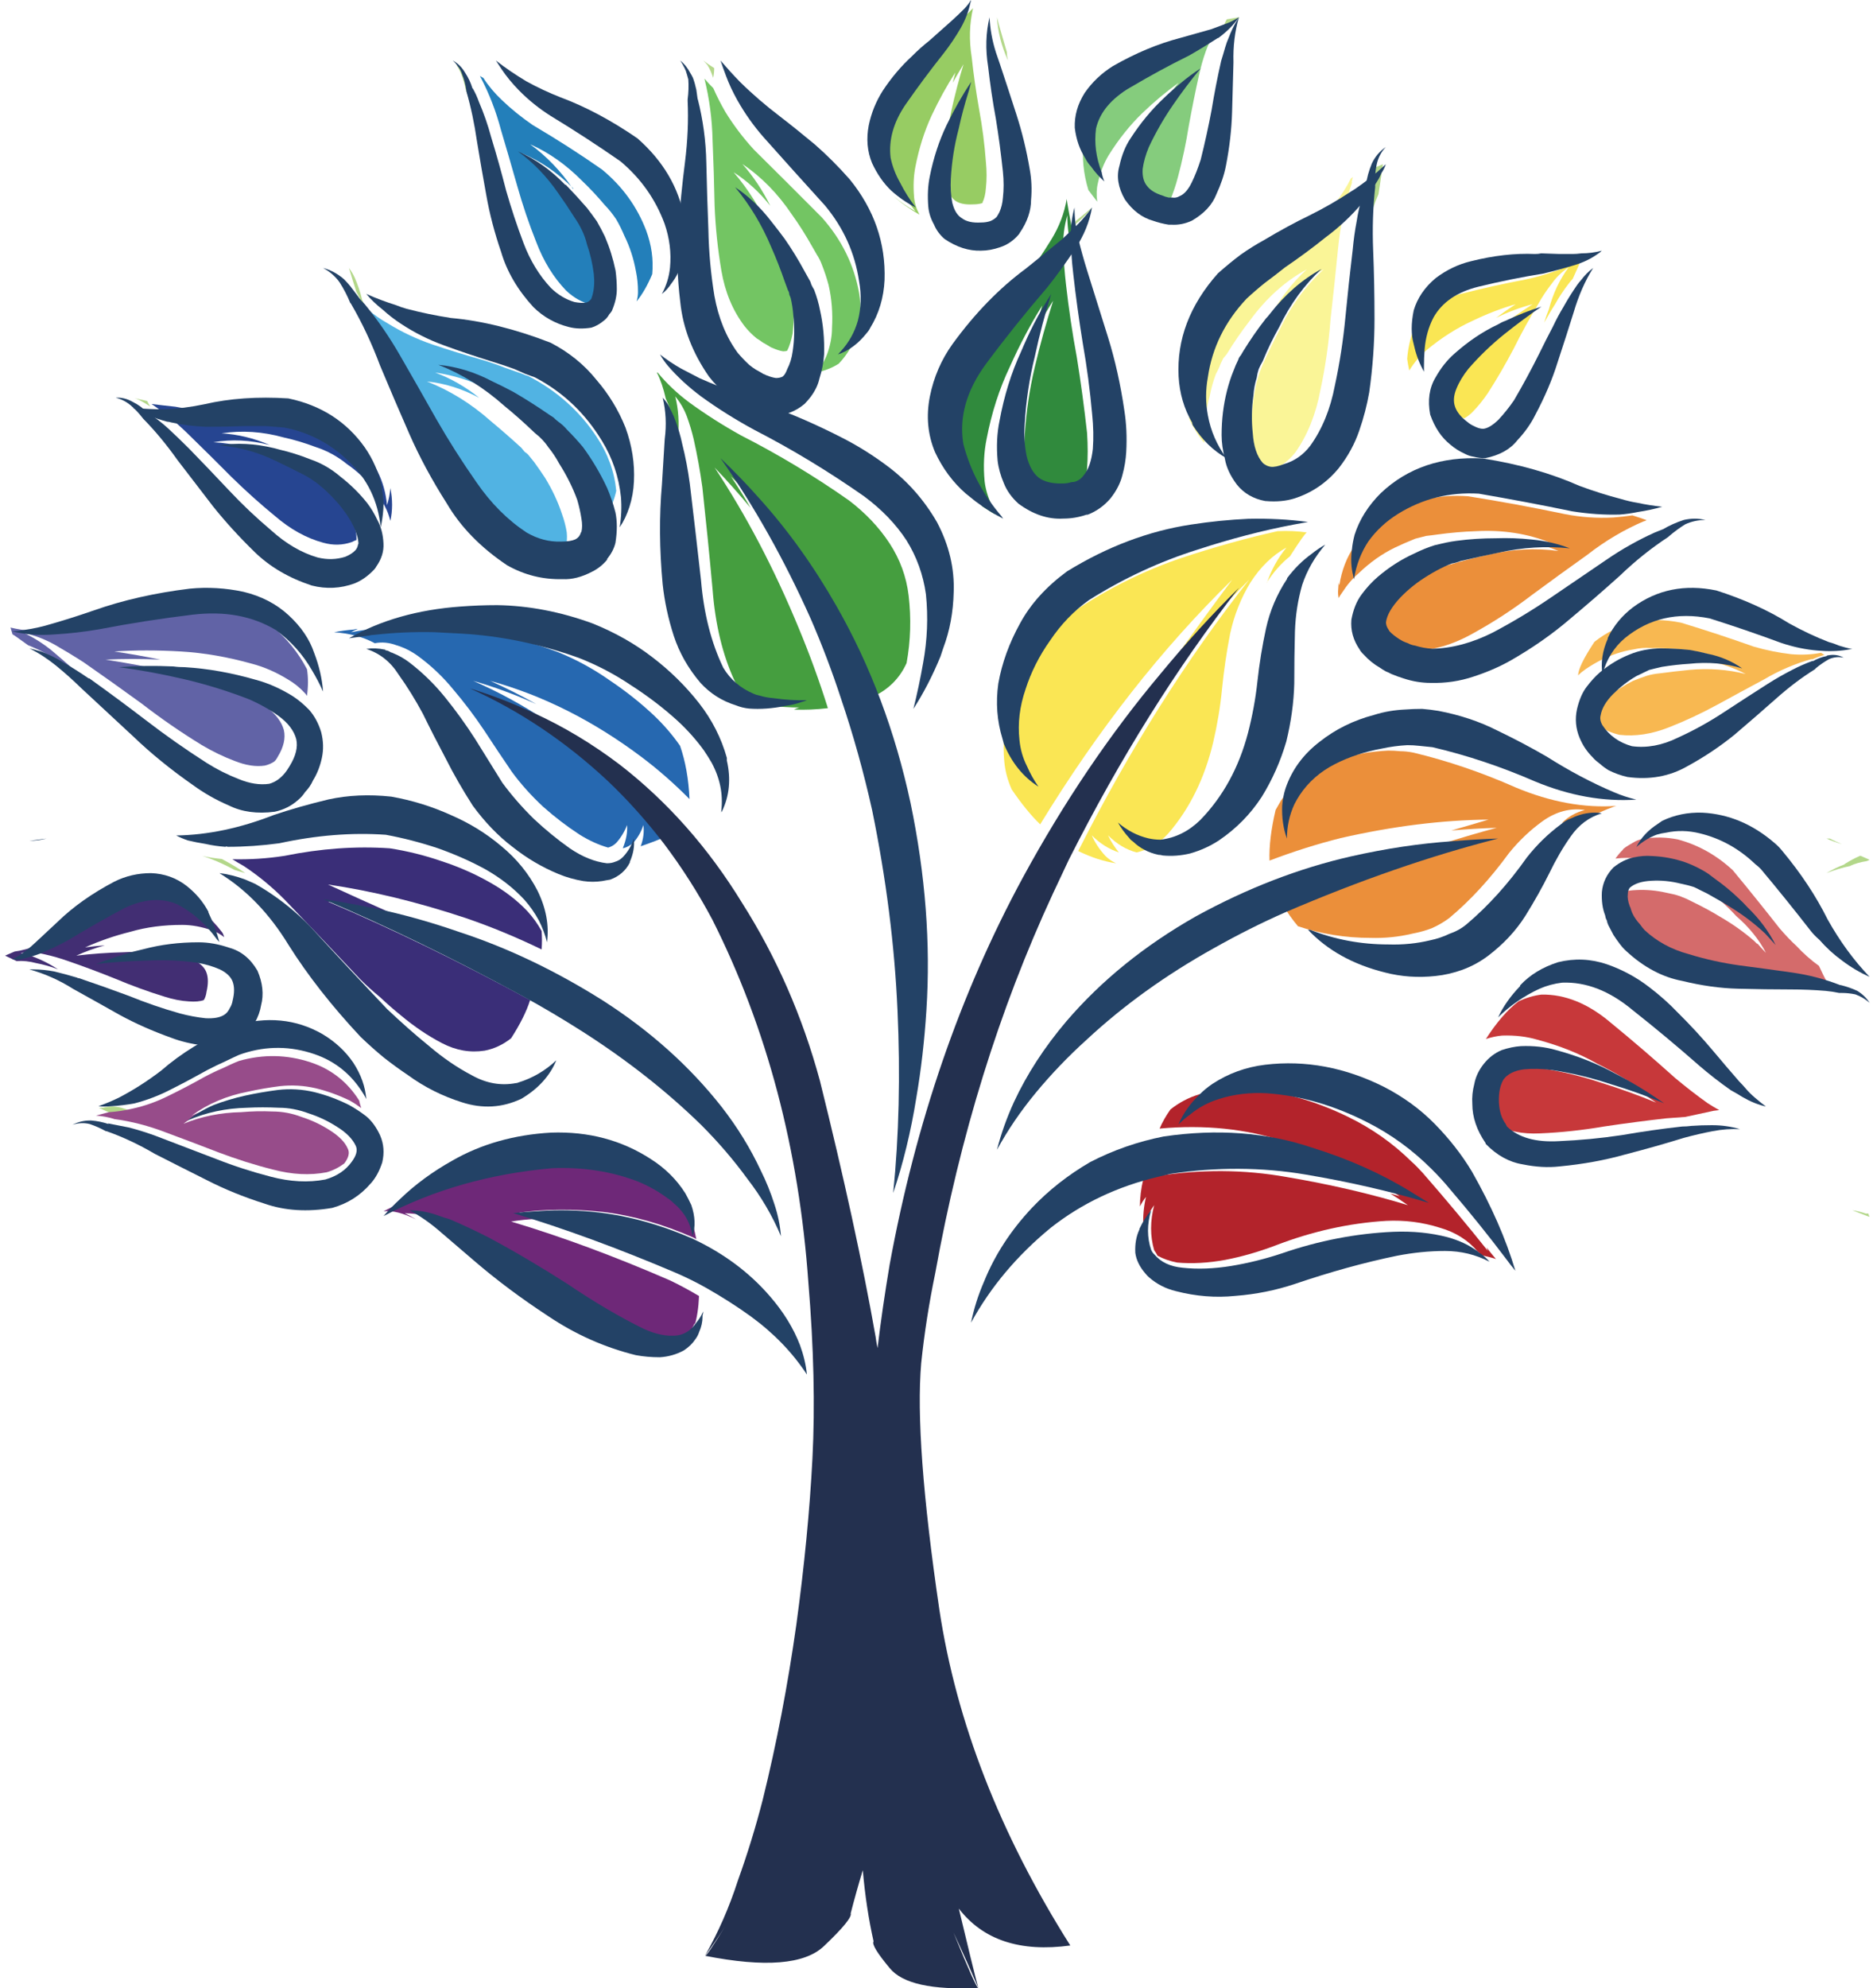 <svg width="82px" height="87px" viewBox="0 0 216 230" version="1.1" xmlns="http://www.w3.org/2000/svg" xmlns:xlink="http://www.w3.org/1999/xlink">
    <!-- Generator: Sketch 50 (54983) - http://www.bohemiancoding.com/sketch -->
    <title>Elmhurst Family Dentistry Logo</title>
    <defs></defs>
    <g id="Page-1" stroke="none" stroke-width="1" fill="none" fill-rule="evenodd">
        <g id="elmhurst-logo">
            <path d="M5,97 C3.738,97.172 3.075,97.258 3,97.258 C3.67,97.258 4.337,97.172 5,97" id="Shape" fill="#234266"></path>
            <path d="M14.988,129.378 C16.03,129.511 17.029,129.721 18,130 C17.351,129.658 16.673,129.378 15.958,129.175 L15.862,129.175 L15.958,129.175 C15.184,128.687 14.404,128.338 13.631,128.135 C12.845,127.926 12.042,127.958 11.203,128.244 C11.328,128.174 11.459,128.104 11.59,128.034 C11.203,128.174 11,128.205 11,128.135 L12.655,128.859 C13.5,128.929 14.303,129.099 15.09,129.378 L14.988,129.378" id="Shape" fill="#B3D78A"></path>
            <path d="M54.118,7.126 C54.038,7.126 54,7.086 54,7 C54,7.086 54.038,7.126 54.118,7.126" id="Shape" fill="#B3D78A"></path>
            <path d="M52.953,8.483 C53.21,9.106 53.4,9.761 53.525,10.436 L53.525,10.359 C53.715,10.88 53.875,11.426 54,12 C53.904,11.215 53.779,10.493 53.622,9.814 L53.622,9.733 C53.589,9.369 53.539,9 53.478,8.641 C52.525,7.598 52.035,7.048 52,7 C52.384,7.369 52.7,7.861 52.953,8.483" id="Shape" fill="#B3D78A"></path>
            <path d="M82.15,9 C82.236,8.627 82.274,8.25 82.274,7.877 C81.766,7.558 81.336,7.265 81,7 C81.172,7.157 81.336,7.343 81.508,7.558 C81.768,7.985 81.978,8.465 82.15,9" id="Shape" fill="#B3D78A"></path>
            <path d="M81.118,7.25 C81.04,7.172 81,7.078 81,7 C81,7.078 81.04,7.172 81.118,7.25" id="Shape" fill="#B3D78A"></path>
            <path d="M116.14,6.021 L115.258,2.985 L115,2 C115.086,3.633 115.508,5.302 116.274,7 C116.194,6.67 116.14,6.345 116.14,6.021" id="Shape" fill="#B3D78A"></path>
            <path d="M141.47,3.332 C141.867,2.89 142.372,2.476 143,2.093 L143,2 L141.591,2.236 C141.272,2.809 141.072,3.396 141,4 C141.159,3.778 141.318,3.557 141.47,3.332" id="Shape" fill="#B3D78A"></path>
            <path d="M17,47.024 C16.877,46.852 16.755,46.634 16.638,46.384 C15.846,46.22 15.301,46.086 15,46 C15.429,46.086 16.086,46.43 17,47.024" id="Shape" fill="#B3D78A"></path>
            <path d="M15,46 C15,46 15.126,46.054 15.384,46.132 C15.126,46.054 15,46 15,46" id="Shape" fill="#B3D78A"></path>
            <path d="M41.542,35.108 C41.692,35.409 41.847,35.699 42,36 C41.885,35.584 41.752,35.196 41.601,34.841 L41.542,34.752 C41.314,33.796 41.027,32.936 40.683,32.165 C40.498,31.745 40.263,31.356 40,31 C40.263,31.892 40.55,32.81 40.858,33.768 C41.121,34.244 41.373,34.726 41.601,35.196 L41.542,35.108" id="Shape" fill="#B3D78A"></path>
            <path d="M25.282,99.364 C24.461,99.282 23.698,99.167 23,99 C24.171,99.364 25.428,99.909 26.77,100.636 C27.178,100.759 27.592,100.877 28,101 C27.124,100.395 26.211,99.85 25.282,99.364" id="Shape" fill="#B3D78A"></path>
            <path d="M44,75 L44.126,75 C44.218,75.078 44.258,75.132 44.258,75.132 C44.164,75.038 44.086,75 44,75" id="Shape" fill="#B3D78A"></path>
            <path d="M44.266,75.132 C44.172,75.038 44.094,75 44,75 C44.094,75 44.172,75.038 44.266,75.132" id="Shape" fill="#B3D78A"></path>
            <path d="M126,24 C125.365,24.552 124.731,25.079 124.098,25.585 C124.098,25.754 124.065,25.887 124,26 C124.764,25.386 125.443,24.721 126,24" id="Shape" fill="#B3D78A"></path>
            <path d="M158.39,21.059 L158.39,21.242 C158.122,22.804 158,24.382 158,26 C158.258,24.823 158.632,23.638 159.156,22.46 C159.492,20.212 159.664,19.069 159.664,19 C159.234,19.189 158.86,19.343 158.516,19.469 C158.43,20.029 158.39,20.556 158.39,21.059" id="Shape" fill="#B3D78A"></path>
            <g id="pedals">
                <path d="M135.001,77.015 C138.036,73.484 141.094,70.162 144.187,67.057 C136.916,76.279 130.311,86.742 124.402,98.444 C125.921,99.185 127.389,99.655 128.797,99.868 C128.325,99.655 127.907,99.369 127.541,99 C126.858,98.26 126.338,97.465 125.969,96.627 C126.917,97.572 127.96,98.23 129.11,98.604 C128.59,97.969 128.172,97.31 127.854,96.627 C128.854,97.625 129.951,98.289 131.154,98.604 C132.563,98.289 133.798,97.548 134.847,96.385 C137.305,93.542 139.031,90.035 140.022,85.874 C140.494,83.869 140.84,81.815 141.046,79.708 C141.253,77.597 141.566,75.465 141.985,73.3 C142.456,71.14 143.244,69.163 144.341,67.372 C145.496,65.579 146.88,64.232 148.506,63.337 C147.51,64.547 146.751,65.918 146.231,67.449 L146.231,67.372 C147.015,66.16 147.904,65.153 148.9,64.363 C150.05,62.572 150.699,61.65 150.863,61.592 C149.867,61.442 148.737,61.384 147.482,61.442 C143.922,62.232 140.239,63.254 136.416,64.523 C132.02,66 127.831,68.083 123.854,70.767 C122.128,72.089 120.637,73.745 119.376,75.755 C118.12,77.65 117.183,79.65 116.548,81.757 C115.869,83.869 115.634,85.977 115.846,88.083 C115.947,89.197 116.235,90.277 116.711,91.328 C117.861,93.014 118.962,94.36 120.001,95.358 C126.705,84.397 134.112,74.962 142.226,67.057 C139.815,70.268 137.411,73.59 135.001,77.015" id="pedal" fill="#FAE654"></path>
                <path d="M30.973,72.35 C28.304,70.665 25.139,70.035 21.47,70.452 C17.862,70.927 14.299,71.532 10.797,72.268 C9.071,72.593 7.369,72.825 5.695,72.985 C3.963,73.092 2.343,72.957 0.827,72.593 L1.059,73.382 C1.112,73.382 1.712,73.799 2.867,74.642 C3.549,74.908 4.228,75.223 4.911,75.592 C6.055,76.172 7.185,76.835 8.282,77.567 L8.363,77.65 C7.422,76.802 6.478,75.988 5.537,75.199 C4.54,74.404 3.491,73.745 2.396,73.222 C3.597,73.484 4.776,73.93 5.931,74.569 C7.028,75.199 8.158,75.882 9.302,76.618 C11.504,78.149 13.727,79.732 15.977,81.365 C18.228,83.104 20.556,84.712 22.971,86.189 C24.22,86.93 25.476,87.535 26.736,88.01 C28.039,88.534 29.218,88.717 30.267,88.558 C30.684,88.457 31.05,88.302 31.362,88.083 C31.526,87.928 31.652,87.744 31.756,87.535 C32.44,86.427 32.676,85.395 32.464,84.45 C32.205,83.5 31.551,82.629 30.502,81.84 C29.4,81.103 28.222,80.498 26.967,80.023 C24.457,79.02 21.917,78.255 19.353,77.732 C16.79,77.15 14.274,76.677 11.817,76.303 C13.861,76.197 15.977,76.197 18.175,76.303 C16.343,75.93 14.564,75.615 12.836,75.359 C15.246,75.199 17.809,75.199 20.531,75.359 C23.201,75.514 25.948,75.988 28.776,76.78 C30.189,77.152 31.574,77.758 32.935,78.595 C33.671,79.021 34.321,79.55 34.897,80.18 C35.003,80.281 35.081,80.393 35.139,80.5 C35.292,79.385 35.292,78.363 35.139,77.408 C34.09,75.407 32.7,73.722 30.973,72.35" id="pedal" fill="#6163A6"></path>
                <path d="M3.804,111.41 C4.646,111.57 5.484,111.803 6.32,112.127 C4.959,111.232 3.516,110.592 2.002,110.224 C2.949,110.117 3.862,110.175 4.752,110.384 C5.695,110.592 6.609,110.858 7.498,111.173 C9.331,111.803 11.158,112.49 12.995,113.232 C14.877,114.022 16.761,114.709 18.651,115.29 C19.643,115.605 20.579,115.789 21.47,115.838 C22.206,115.895 22.782,115.838 23.201,115.683 C23.36,115.417 23.465,115.102 23.513,114.733 C23.72,113.837 23.72,113.097 23.513,112.52 C23.307,111.939 22.83,111.464 22.105,111.095 C21.316,110.723 20.455,110.49 19.507,110.384 C17.68,110.117 15.823,110.045 13.938,110.152 C12.048,110.2 10.22,110.33 8.441,110.544 C9.485,110.069 10.586,109.672 11.736,109.357 C10.951,109.41 10.192,109.487 9.46,109.594 C11.086,108.858 12.836,108.247 14.723,107.778 C16.55,107.245 18.546,106.988 20.685,106.988 C21.792,106.988 22.936,107.197 24.144,107.618 C24.61,107.778 25.082,108.035 25.557,108.407 C25.499,108.199 25.428,108.01 25.322,107.85 C23.96,106.058 22.335,104.722 20.455,103.825 C18.517,103.084 16.401,103.244 14.092,104.295 C11.794,105.404 9.518,106.592 7.268,107.85 C6.161,108.432 5.04,108.93 3.887,109.357 C2.997,109.725 2.131,109.962 1.299,110.069 C0.564,110.384 0.198,110.544 0.198,110.544 L1.53,111.173 C2.265,111.12 3.021,111.197 3.804,111.41" id="pedal" fill="#422E73"></path>
                <path d="M12.836,129.439 L12.76,129.439 C14.799,129.7 16.838,130.233 18.882,131.023 C20.869,131.759 22.888,132.525 24.932,133.314 C27.025,134.104 29.112,134.767 31.213,135.29 C33.406,135.872 35.475,135.978 37.413,135.605 C38.144,135.397 38.822,135.058 39.456,134.583 C39.976,133.895 40.107,133.314 39.847,132.839 C39.529,132.103 38.822,131.392 37.725,130.708 C36.731,130.074 35.657,129.57 34.503,129.202 C33.406,128.78 32.286,128.572 31.132,128.572 C29.929,128.514 28.723,128.548 27.52,128.65 C25.11,128.698 22.888,129.153 20.844,129.992 C21.734,129.303 22.729,128.757 23.826,128.335 C23.143,128.49 22.469,128.732 21.792,129.047 C23.672,127.675 25.847,126.755 28.304,126.28 C29.506,126.015 30.737,125.802 31.998,125.642 C33.406,125.487 34.791,125.569 36.153,125.884 C37.461,126.199 38.774,126.673 40.082,127.303 C40.553,127.569 40.995,127.86 41.419,128.175 C41.313,127.86 41.232,127.569 41.179,127.303 C39.817,125.142 37.932,123.665 35.528,122.875 C32.805,121.98 30.06,121.932 27.285,122.72 L26.894,122.875 L26.342,123.118 L25.322,123.592 C24.586,123.907 23.884,124.247 23.201,124.615 C21.893,125.35 20.531,126.068 19.118,126.755 C17.761,127.439 16.343,127.942 14.877,128.257 C13.986,128.465 13.096,128.597 12.211,128.65 C11.635,128.805 11.134,128.94 10.721,129.047 C11.446,129.095 12.154,129.23 12.836,129.439" id="pedal" fill="#974C8A"></path>
                <path d="M51.153,141.384 C52.722,141.955 54.27,142.643 55.785,143.432 C58.868,145.07 61.961,146.887 65.044,148.897 C68.135,150.897 71.117,152.582 73.998,153.953 C75.412,154.69 76.749,154.98 78,154.825 C78.471,154.767 78.89,154.583 79.255,154.268 C79.568,153.9 79.832,153.479 80.043,153.004 C80.043,153.164 80.015,153.319 79.962,153.479 C80.28,152.475 80.457,151.289 80.515,149.918 C79.466,149.289 78.341,148.678 77.139,148.102 C70.699,145.307 64.577,143.04 58.762,141.302 C59.763,141.142 60.782,141.035 61.83,140.987 C61.095,140.769 60.387,140.537 59.71,140.27 C62.744,139.848 65.99,139.824 69.444,140.197 C72.897,140.618 76.403,141.617 79.962,143.2 C80.068,143.253 80.144,143.302 80.202,143.36 C79.784,141.142 79.102,139.325 78.158,137.897 C77.109,137.107 75.961,136.477 74.705,136.002 C71.512,134.685 68.029,134.104 64.259,134.268 C56.776,135 50.023,136.952 44.007,140.115 C45.055,140.013 46.306,140.328 47.772,141.059 C47.353,140.802 46.911,140.56 46.44,140.352 C48.013,140.352 49.581,140.695 51.153,141.384" id="pedal" fill="#6E2878"></path>
                <path d="M55.232,8.937 C56.232,10.835 57.016,12.86 57.589,15.025 C58.219,17.137 58.843,19.292 59.474,21.51 C60.099,23.719 60.83,25.885 61.671,27.992 C62.513,30.205 63.658,32.08 65.125,33.605 C66.015,34.453 67.005,35 68.112,35.267 C68.631,35.427 69.073,35.475 69.444,35.427 C69.651,34.637 69.684,33.765 69.52,32.815 C69.419,31.547 69.155,30.312 68.737,29.1 C68.53,28.52 68.289,27.962 68.029,27.439 C67.822,26.907 67.534,26.383 67.169,25.86 C66.437,24.8 65.702,23.777 64.971,22.775 C63.505,20.717 61.83,19.03 59.94,17.708 C62.143,18.604 64.153,19.975 65.99,21.825 L65.909,21.825 C64.499,19.767 62.85,18.057 60.965,16.687 C63.114,17.635 65.101,19.03 66.933,20.872 C67.872,21.767 68.761,22.722 69.603,23.719 C70.074,24.199 70.516,24.752 70.935,25.38 C71.301,26.01 71.613,26.65 71.877,27.28 C72.502,28.544 72.949,29.915 73.214,31.392 C73.368,32.128 73.45,32.917 73.45,33.765 C73.45,34.138 73.392,34.502 73.287,34.87 C73.97,34.027 74.571,32.975 75.1,31.707 C75.254,30.022 75.018,28.335 74.392,26.65 C73.344,23.908 71.647,21.559 69.29,19.612 C66.722,17.815 64.052,16.105 61.277,14.472 C59.973,13.577 58.762,12.603 57.665,11.547 C56.834,10.752 56.122,9.91 55.55,9.014 C55.444,8.965 55.308,8.883 55.154,8.777 C55.207,8.835 55.232,8.907 55.232,9.014 L55.232,8.937" id="pedal" fill="#237FBA"></path>
                <path d="M82.319,23.802 C82.42,26.335 82.684,28.834 83.103,31.314 C83.525,33.79 84.415,35.925 85.776,37.718 C86.195,38.245 86.666,38.72 87.186,39.142 C87.45,39.302 87.686,39.457 87.892,39.617 C88.263,39.825 88.576,40.009 88.836,40.174 C89.413,40.43 89.878,40.59 90.249,40.639 C90.456,40.639 90.615,40.614 90.721,40.565 C90.985,40.033 91.192,39.379 91.346,38.59 C91.505,37.219 91.505,35.848 91.346,34.477 C91.298,33.79 91.192,33.13 91.033,32.502 L90.952,32.104 C90.904,31.944 90.851,31.789 90.798,31.629 L90.408,30.602 C89.878,29.28 89.335,27.992 88.758,26.727 C87.662,24.199 86.243,21.927 84.521,19.927 C86.089,20.929 87.498,22.218 88.758,23.802 C87.869,22.01 86.797,20.402 85.536,18.977 C87.739,20.455 89.648,22.407 91.273,24.829 C92.106,25.987 92.89,27.232 93.625,28.544 L94.174,29.498 C94.28,29.653 94.381,29.837 94.487,30.045 C94.593,30.258 94.669,30.442 94.727,30.602 C95.04,31.392 95.304,32.187 95.511,32.975 C95.877,34.555 96.006,36.217 95.905,37.955 C95.905,38.852 95.741,39.777 95.429,40.72 C95.169,41.51 94.727,42.305 94.092,43.094 C95.093,42.882 95.953,42.542 96.689,42.067 C97.679,41.012 98.387,39.825 98.805,38.507 C99.229,37.035 99.301,35.499 99.046,33.92 C98.469,30.65 97.026,27.73 94.727,25.148 C92.106,22.508 89.489,19.902 86.873,17.315 C85.618,15.95 84.521,14.497 83.573,12.967 C83.055,12.07 82.583,11.15 82.165,10.2 C81.794,9.832 81.458,9.464 81.14,9.092 C81.718,11.417 82.031,13.79 82.082,16.207 C82.188,18.687 82.271,21.22 82.319,23.802" id="pedal" fill="#73C563"></path>
                <path d="M108.939,5.613 C107.266,7.672 105.717,9.755 104.302,11.862 C102.836,14.022 102.234,16.158 102.497,18.265 C103.018,20.532 104.042,22.59 105.557,24.432 C104.666,23.962 103.835,23.38 103.046,22.697 C103.835,23.429 104.825,24.14 106.028,24.829 C105.663,24.14 105.451,23.462 105.403,22.775 C105.297,21.51 105.35,20.348 105.557,19.292 C105.975,17.137 106.606,15.16 107.437,13.363 C108.279,11.572 109.192,9.91 110.187,8.384 C110.081,8.8 109.975,9.198 109.875,9.57 C110.293,8.835 110.717,8.117 111.13,7.43 C110.611,9.115 110.139,10.917 109.721,12.812 C109.297,14.71 109.009,16.628 108.855,18.58 C108.855,19.534 108.936,20.455 109.09,21.35 C109.297,22.194 109.638,22.799 110.115,23.172 C110.576,23.535 111.288,23.695 112.231,23.642 C112.645,23.642 113.015,23.593 113.328,23.487 L113.328,23.405 C113.54,22.988 113.669,22.43 113.717,21.743 C113.823,20.799 113.823,19.792 113.717,18.74 C113.568,16.687 113.303,14.652 112.933,12.652 C112.572,10.593 112.284,8.592 112.077,6.64 C111.755,4.64 111.812,2.742 112.231,0.949 L111.366,1.82 L111.053,2.45 C110.43,3.507 109.723,4.557 108.939,5.613" id="pedal" fill="#97CC63"></path>
                <path d="M135.314,7.115 C133.116,8.384 130.947,9.73 128.797,11.15 C126.705,12.569 125.449,14.313 125.031,16.372 C124.819,18.212 125.002,20.082 125.579,21.985 C125.89,22.407 126.232,22.847 126.603,23.327 C126.497,22.532 126.522,21.825 126.676,21.195 C126.94,19.975 127.359,18.895 127.931,17.95 C129.086,16.105 130.369,14.497 131.779,13.127 C133.14,11.809 134.559,10.627 136.025,9.57 C135.549,10.147 135.077,10.752 134.607,11.382 C135.391,10.752 136.174,10.147 136.964,9.57 C135.862,10.99 134.789,12.467 133.742,13.998 C132.698,15.577 131.779,17.267 130.996,19.055 C130.635,19.902 130.395,20.745 130.289,21.588 C130.241,22.43 130.395,23.114 130.761,23.642 C131.131,24.117 131.757,24.514 132.646,24.829 C132.853,24.882 133.064,24.93 133.276,24.988 C133.382,24.93 133.488,24.907 133.588,24.907 C134.06,24.649 134.527,24.092 135.002,23.245 C135.368,22.407 135.681,21.487 135.945,20.479 C136.465,18.532 136.884,16.555 137.201,14.545 C137.567,12.545 137.956,10.593 138.38,8.699 C138.591,7.754 138.846,6.824 139.169,5.928 C139.376,5.347 139.63,4.8 139.953,4.267 L138.616,4.907 C138.558,4.907 138.51,4.93 138.457,4.984 C137.459,5.72 136.415,6.432 135.314,7.115" id="pedal" fill="#85CC7D"></path>
                <path d="M26.423,55.194 C28.039,56.778 29.713,58.28 31.445,59.699 C33.224,61.229 35.081,62.257 37.019,62.779 C38.172,63.104 39.269,63.07 40.313,62.707 C40.529,62.6 40.707,62.522 40.866,62.465 L40.866,62.15 C40.866,61.302 40.496,60.357 39.769,59.302 C39.034,58.25 38.22,57.325 37.331,56.535 C36.441,55.64 35.475,54.927 34.426,54.405 C33.277,53.872 32.152,53.373 31.05,52.898 C28.857,51.847 26.606,51.265 24.298,51.159 C26.395,50.792 28.569,50.897 30.819,51.474 C28.986,50.685 27.126,50.234 25.245,50.127 C27.597,49.764 30.002,49.919 32.464,50.607 C33.671,50.869 34.897,51.242 36.153,51.712 C37.461,52.137 38.668,52.792 39.769,53.687 C40.919,54.477 41.963,55.455 42.91,56.613 C43.382,57.195 43.8,57.858 44.166,58.594 C44.426,59.069 44.631,59.617 44.79,60.255 C45.055,59.045 45.055,57.775 44.79,56.453 C44.737,57.142 44.608,57.8 44.401,58.43 C44.136,55.592 42.935,53.218 40.785,51.314 C38.639,49.372 36.1,48.127 33.176,47.604 C32.493,47.545 31.756,47.497 30.973,47.444 L28.617,47.444 C27.101,47.497 25.557,47.522 23.985,47.522 C22.575,47.468 21.215,47.313 19.902,47.047 C18.906,46.94 17.993,46.839 17.151,46.732 C18.776,47.837 20.291,49.105 21.71,50.525 C23.283,52.055 24.851,53.615 26.423,55.194" id="pedal" fill="#264591"></path>
                <path d="M40.947,35.499 C42.723,37.51 44.295,39.694 45.657,42.067 C47.017,44.489 48.378,46.917 49.735,49.338 C51.153,51.818 52.644,54.22 54.213,56.535 C55.886,58.909 57.8,60.779 59.94,62.15 C61.201,62.885 62.513,63.254 63.865,63.254 C64.341,63.254 64.754,63.205 65.125,63.104 C65.231,62.677 65.259,62.174 65.206,61.592 C65.101,60.91 64.918,60.197 64.653,59.462 C64.187,58.037 63.528,56.642 62.691,55.267 C62.273,54.637 61.855,54.032 61.436,53.455 C61.176,53.135 60.941,52.85 60.729,52.583 C60.623,52.477 60.493,52.37 60.334,52.268 L59.94,51.789 C58.795,50.742 57.617,49.71 56.41,48.708 C54.16,46.708 51.697,45.177 49.028,44.127 C51.072,44.334 53.092,44.964 55.078,46.02 C53.506,44.755 51.803,43.777 49.975,43.094 C52.851,43.515 55.679,44.572 58.449,46.257 C59.811,47.047 61.152,47.919 62.456,48.868 L63.008,49.183 C63.162,49.338 63.346,49.474 63.553,49.58 C63.865,49.895 64.187,50.21 64.499,50.525 C65.125,51.159 65.726,51.818 66.303,52.5 C67.352,53.872 68.266,55.407 69.05,57.093 C69.361,57.882 69.626,58.72 69.833,59.617 C70.362,58.672 70.723,57.722 70.935,56.778 C70.723,54.56 69.968,52.477 68.66,50.525 C66.669,47.522 64.028,45.177 60.729,43.487 C60.518,43.438 60.311,43.36 60.099,43.254 L59.397,43.012 L58.06,42.542 C57.122,42.174 56.199,41.859 55.308,41.593 C53.428,41.065 51.543,40.488 49.662,39.849 C47.825,39.219 46.099,38.405 44.479,37.403 C43.636,36.928 42.887,36.395 42.203,35.824 C41.52,35.45 40.919,35.083 40.395,34.71 C40.601,34.977 40.808,35.267 41.025,35.582 L40.947,35.499" id="pedal" fill="#51B3E3"></path>
                <path d="M56.175,101.999 C54.501,101.055 52.697,100.265 50.759,99.63 C48.773,98.943 46.753,98.444 44.714,98.129 C40.785,97.862 36.731,98.153 32.541,99 C30.502,99.315 28.486,99.442 26.5,99.393 C26.919,99.655 27.361,99.922 27.833,100.183 C29.506,101.292 31.079,102.58 32.541,104.058 C35.475,107.114 38.379,110.175 41.26,113.232 C41.987,113.968 42.776,114.675 43.612,115.363 C44.401,116.104 45.185,116.792 45.968,117.422 C47.542,118.744 49.134,119.819 50.759,120.662 C52.379,121.51 54.029,121.795 55.704,121.534 C56.799,121.325 57.824,120.847 58.762,120.105 C59.811,118.477 60.551,117 60.965,115.683 C52.697,111.197 44.896,107.405 37.567,104.295 C40.024,104.663 42.539,105.138 45.103,105.719 C42.491,104.557 39.976,103.428 37.567,102.314 C42.645,103.06 47.956,104.348 53.506,106.194 C56.439,107.197 59.373,108.407 62.297,109.827 C62.35,109.095 62.35,108.383 62.297,107.695 C61.83,106.852 61.277,106.092 60.652,105.404 C59.397,104.082 57.906,102.953 56.175,101.999" id="pedal" fill="#3A2E78"></path>
                <path d="M54.371,78.754 C56.776,79.442 59.209,80.338 61.671,81.442 C59.892,80.44 58.113,79.548 56.333,78.754 C62.456,80.44 68.319,83.394 73.922,87.613 C75.802,89.032 77.639,90.64 79.413,92.433 C79.312,90.117 78.943,88.059 78.317,86.267 C77.475,85.055 76.485,83.893 75.33,82.789 C73.763,81.312 72.036,79.94 70.146,78.677 C68.266,77.359 66.28,76.279 64.187,75.432 C59.786,73.799 55.366,72.85 50.913,72.593 C49.869,72.487 48.844,72.428 47.855,72.428 C45.185,72.428 42.645,72.665 40.241,73.14 C40.496,72.985 40.76,72.85 41.025,72.743 C40.866,72.743 40.707,72.772 40.553,72.825 C39.769,72.879 39.01,72.985 38.278,73.14 C40.059,73.247 41.626,73.673 42.988,74.404 C43.824,74.245 44.661,74.327 45.498,74.642 C46.387,74.908 47.224,75.33 48.013,75.905 C49.528,77.015 50.89,78.304 52.091,79.78 C53.347,81.258 54.525,82.813 55.621,84.45 C56.728,86.135 57.8,87.744 58.843,89.27 C59.892,90.699 61.095,92.035 62.456,93.305 C63.817,94.515 65.231,95.595 66.692,96.545 C67.794,97.233 68.896,97.732 69.997,98.047 C70.362,97.945 70.675,97.757 70.935,97.499 C71.459,96.918 71.877,96.23 72.19,95.44 C72.247,96.279 72.084,97.15 71.718,98.047 L71.718,98.129 C72.141,98.022 72.537,97.814 72.897,97.499 C73.421,96.918 73.816,96.23 74.076,95.44 C74.177,96.23 74.076,97.049 73.763,97.892 C75.018,97.465 76.09,97.049 76.98,96.627 C74.994,93.987 72.792,91.565 70.386,89.352 C65.519,84.814 60.18,81.287 54.371,78.754" id="pedal" fill="#2668B0"></path>
                <path d="M82.319,54.085 C83.732,55.557 85.122,57.117 86.484,58.754 C85.748,57.485 84.993,56.274 84.209,55.117 C88.965,59.752 93.203,65.472 96.92,72.268 C98.281,74.908 99.541,77.674 100.695,80.57 C102.469,79.732 103.753,78.439 104.537,76.7 C105.009,74.119 105.085,71.508 104.772,68.873 C104.513,66.707 103.776,64.707 102.575,62.862 C101.372,61.022 99.804,59.36 97.866,57.882 C93.883,55.087 89.724,52.583 85.381,50.37 C83.284,49.207 81.298,47.943 79.412,46.572 C77.998,45.522 76.772,44.359 75.723,43.094 L75.642,43.094 C76.065,43.937 76.401,44.94 76.666,46.102 C76.82,46.465 76.979,46.839 77.138,47.207 C77.45,48.05 77.71,48.917 77.926,49.812 C77.975,50.079 78.028,50.317 78.076,50.525 C78.238,48.892 78.133,47.337 77.763,45.86 C78.339,46.548 78.783,47.313 79.1,48.152 C79.412,48.999 79.672,49.87 79.888,50.767 C80.302,52.607 80.643,54.477 80.903,56.38 C81.321,60.232 81.717,64.15 82.081,68.16 C82.394,72.268 83.261,75.828 84.669,78.837 C85.146,79.674 85.723,80.392 86.4,80.967 C87.026,81.234 87.684,81.442 88.363,81.602 C89.777,81.757 91.033,81.84 92.13,81.84 C91.923,81.893 91.717,81.975 91.505,82.077 C92.764,82.13 94.068,82.077 95.429,81.917 C94.439,78.754 93.309,75.673 92.058,72.665 C89.23,65.812 85.983,59.617 82.319,54.085" id="pedal" fill="#459E3F"></path>
                <path d="M118.196,32.264 C115.899,35.107 113.696,38.032 111.604,41.035 C109.508,44.092 108.7,47.153 109.17,50.21 C109.902,53.267 111.292,56.062 113.331,58.594 C114.221,59.17 114.691,59.462 114.744,59.462 C114.85,59.462 114.931,59.49 114.979,59.544 C114.719,59.117 114.508,58.72 114.354,58.357 C113.935,57.46 113.67,56.56 113.569,55.664 C113.406,53.93 113.488,52.292 113.801,50.767 C114.378,47.759 115.267,44.988 116.47,42.465 C117.625,39.883 118.88,37.51 120.24,35.344 C119.927,36.347 119.639,37.374 119.375,38.43 C120.058,37.16 120.765,35.95 121.501,34.792 C120.712,37.267 120,39.825 119.375,42.465 C118.749,45.095 118.36,47.812 118.195,50.607 C118.095,51.978 118.172,53.267 118.431,54.477 C118.696,55.747 119.191,56.642 119.927,57.17 C120.611,57.698 121.625,57.93 122.986,57.882 C123.356,57.882 123.692,57.824 124.005,57.722 L124.318,57.407 C124.895,56.72 125.266,55.664 125.424,54.245 C125.524,52.927 125.524,51.532 125.424,50.055 C125.101,47.153 124.712,44.257 124.245,41.355 C123.716,38.507 123.302,35.688 122.986,32.893 C122.827,31.522 122.726,30.152 122.673,28.782 C122.62,27.464 122.779,26.175 123.14,24.907 C123.14,26.175 123.303,27.439 123.616,28.708 C123.717,29.125 123.851,29.522 124.005,29.89 C123.957,29.362 123.929,28.81 123.929,28.229 L123.929,27.837 C123.356,24.775 123.068,23.172 123.068,23.012 C122.803,24.649 122.203,26.228 121.26,27.754 C120.323,29.28 119.298,30.787 118.196,32.264" id="pedal" fill="#308A3D"></path>
                <path d="M139.628,45.782 C139.792,44.94 140.022,44.092 140.34,43.254 C140.551,42.882 140.734,42.489 140.888,42.067 C140.993,41.859 141.094,41.647 141.2,41.433 L141.594,40.963 C142.431,39.592 143.32,38.299 144.268,37.083 C146.149,34.502 148.346,32.525 150.862,31.155 C149.183,32.685 147.798,34.477 146.696,36.532 C148.423,34.21 150.466,32.419 152.824,31.155 C150.727,33.053 149.025,35.373 147.721,38.115 C147.037,39.432 146.384,40.779 145.758,42.15 C145.594,42.567 145.47,42.91 145.364,43.172 C145.258,43.487 145.157,43.835 145.052,44.199 C144.893,44.887 144.763,45.603 144.658,46.335 C144.446,47.86 144.422,49.372 144.581,50.844 C144.735,52.428 145.124,53.615 145.759,54.405 C145.908,54.512 146.043,54.584 146.149,54.637 C146.197,54.637 146.254,54.613 146.302,54.56 C147.562,54.187 148.636,53.455 149.525,52.345 C150.938,50.345 151.901,47.943 152.429,45.148 C153.006,42.465 153.4,39.718 153.607,36.928 C153.92,34.187 154.207,31.474 154.473,28.782 C154.728,26.093 155.28,23.512 156.118,21.035 L156.041,21.113 C156.094,20.905 156.147,20.692 156.195,20.479 C156.147,20.532 156.066,20.58 155.964,20.639 C155.492,21.588 154.891,22.532 154.15,23.487 C153.053,24.964 151.751,26.302 150.225,27.522 C148.711,28.732 147.19,29.915 145.676,31.077 C144.944,31.653 144.209,32.264 143.478,32.893 C142.742,33.523 142.088,34.138 141.515,34.71 C139.164,37.452 137.721,40.565 137.196,44.044 C136.985,45.57 137.014,47.072 137.273,48.548 C137.85,49.71 138.428,50.607 138.999,51.242 L138.999,51.082 C138.95,49.232 139.166,47.468 139.628,45.782" id="pedal" fill="#FAF597"></path>
                <path d="M176.136,32.337 C173.63,32.815 171.137,33.368 168.681,33.998 C166.219,34.637 164.463,35.848 163.424,37.64 C162.894,38.852 162.582,40.14 162.476,41.51 C162.534,41.932 162.61,42.382 162.716,42.857 C163.341,41.859 164.048,41.035 164.832,40.407 C166.505,39.035 168.213,37.955 169.936,37.16 C171.667,36.323 173.365,35.664 175.039,35.185 C174.308,35.664 173.548,36.187 172.764,36.768 C174.173,36.08 175.592,35.557 177,35.185 C175.534,36.139 174.071,37.16 172.605,38.27 C171.09,39.432 169.7,40.697 168.445,42.067 C167.819,42.804 167.348,43.545 167.035,44.282 C166.712,45.022 166.664,45.677 166.876,46.257 C167.083,46.839 167.554,47.39 168.286,47.919 C168.55,48.127 168.815,48.287 169.07,48.393 C169.388,48.234 169.7,47.997 170.018,47.682 C170.644,47.047 171.249,46.31 171.817,45.468 C172.87,43.835 173.861,42.115 174.809,40.324 C175.694,38.537 176.636,36.822 177.632,35.185 C178.099,34.347 178.628,33.557 179.204,32.815 C179.724,32.08 180.382,31.44 181.167,30.917 C180.118,32.337 179.358,33.949 178.887,35.742 C178.675,36.27 178.493,36.792 178.339,37.325 C178.709,36.637 179.123,35.925 179.598,35.185 C180.064,34.347 180.589,33.557 181.165,32.815 C181.319,32.603 181.478,32.419 181.632,32.264 L182.344,30.685 L182.575,29.968 L182.416,29.968 C181.632,30.549 180.743,31 179.747,31.314 C178.598,31.73 177.397,32.08 176.136,32.337" id="pedal" fill="#FAE654"></path>
                <path d="M198.591,128.412 C198.119,128.15 197.677,127.884 197.264,127.618 C196.004,126.722 194.748,125.748 193.489,124.697 C191.084,122.537 188.597,120.395 186.029,118.294 C183.417,116.08 180.743,115 178.026,115.048 C177.136,115.155 176.242,115.417 175.352,115.838 C174.101,116.792 172.841,118.235 171.585,120.187 C172.211,119.979 172.841,119.848 173.47,119.79 C174.933,119.742 176.294,119.897 177.553,120.27 C180.116,120.953 182.415,121.873 184.459,123.035 C186.604,124.092 188.566,125.278 190.345,126.595 C189.932,126.432 189.538,126.28 189.167,126.117 C189.903,126.595 190.61,127.07 191.293,127.545 C189.25,126.697 187.128,125.932 184.931,125.249 C182.738,124.513 180.453,123.955 178.096,123.592 C176.893,123.433 175.773,123.404 174.725,123.51 C173.57,123.665 172.787,124.062 172.367,124.697 C171.955,125.385 171.768,126.305 171.816,127.463 C171.874,128.514 172.138,129.362 172.605,129.992 C174.018,130.839 175.774,131.207 177.866,131.105 C180.323,130.999 182.786,130.732 185.243,130.31 C187.706,129.943 190.115,129.628 192.472,129.362 C193.198,129.303 193.934,129.255 194.665,129.202 L197.964,128.49 L198.591,128.412" id="pedal" fill="#C7383A"></path>
                <path d="M175.039,91.092 C171.114,89.352 167.162,88.01 163.184,87.057 C162.659,86.955 162.164,86.897 161.693,86.897 C161.221,86.848 160.754,86.824 160.283,86.824 C159.287,86.872 158.315,86.979 157.374,87.139 C155.388,87.507 153.584,88.142 151.959,89.032 C150.285,89.929 148.924,91.115 147.876,92.592 C147.664,92.965 147.457,93.329 147.246,93.697 C146.726,95.915 146.486,97.862 146.544,99.548 C149.314,98.497 152.065,97.625 154.787,96.942 C160.804,95.572 166.508,94.86 171.898,94.807 C170.488,95.232 169.047,95.649 167.579,96.07 C169.358,95.915 171.114,95.814 172.84,95.755 C164.991,97.862 156.723,100.817 148.034,104.615 C148.611,105.559 149.212,106.407 149.837,107.143 C152.511,108.035 155.305,108.49 158.239,108.49 C159.864,108.538 161.456,108.383 163.03,108.01 C163.862,107.85 164.627,107.642 165.305,107.38 C166.036,107.06 166.715,106.664 167.349,106.194 C169.806,104.14 172.105,101.632 174.255,98.687 C175.41,97.257 176.712,96.022 178.18,94.967 C179.747,93.862 181.374,93.44 183.052,93.697 C182.003,93.963 181.114,94.467 180.382,95.199 C181.321,94.782 182.262,94.593 183.206,94.652 C185.35,93.697 186.527,93.222 186.735,93.222 C182.97,93.489 179.07,92.777 175.039,91.092" id="pedal" fill="#EB8F3A"></path>
                <path d="M171.668,144.305 C171.716,144.464 171.769,144.595 171.817,144.702 C169.465,141.747 166.955,138.744 164.286,135.687 C163.862,135.213 163.425,134.767 162.948,134.34 C160.804,132.234 158.37,130.524 155.652,129.202 C151.776,127.303 147.876,126.223 143.946,125.962 C142.018,125.86 140.156,126.068 138.377,126.595 C137.171,126.964 136.074,127.545 135.077,128.335 C134.558,129.07 134.134,129.812 133.822,130.548 C139.001,130.074 143.845,130.572 148.346,132.05 C153.367,133.687 157.792,135.794 161.61,138.375 C161.249,138.269 160.884,138.162 160.513,138.06 C161.196,138.477 161.874,138.928 162.557,139.407 C158.214,138.085 153.554,137.005 148.58,136.162 C143.607,135.267 138.504,135.237 133.271,136.08 C132.8,136.187 132.352,136.293 131.934,136.4 C131.669,137.504 131.545,138.56 131.545,139.557 C131.752,139.142 131.992,138.768 132.247,138.453 C131.992,139.557 131.881,140.695 131.934,141.854 C132.247,140.957 132.666,140.139 133.194,139.407 C132.717,141.248 132.717,142.987 133.194,144.619 C133.348,144.837 133.482,145.045 133.582,145.254 C134.266,145.627 135.021,145.884 135.858,146.048 C137.589,146.198 139.451,146.097 141.437,145.733 C143.375,145.36 145.304,144.803 147.242,144.067 C151.483,142.435 155.75,141.485 160.04,141.224 C162.185,141.117 164.254,141.384 166.244,142.013 C168.076,142.537 169.539,143.467 170.64,144.779 C170.799,144.885 170.928,145.017 171.029,145.177 C172.135,145.443 172.702,145.598 172.76,145.652 C172.394,145.23 172.034,144.779 171.668,144.305" id="pedal" fill="#B3232B"></path>
                <path d="M180.695,59.462 C176.925,58.672 173.212,57.989 169.542,57.407 C166.035,57.142 162.823,57.93 159.889,59.777 C158.471,60.672 157.292,61.81 156.354,63.177 C155.464,64.499 154.891,66 154.628,67.687 C154.575,67.58 154.547,67.478 154.547,67.372 C154.499,68.054 154.474,68.422 154.474,68.475 C154.474,68.742 154.499,68.975 154.547,69.187 C154.653,68.975 154.787,68.767 154.941,68.558 C155.518,67.662 156.147,66.92 156.831,66.34 C158.134,65.08 159.548,64.072 161.067,63.337 C161.851,62.968 162.634,62.624 163.424,62.31 C163.837,62.208 164.256,62.097 164.68,61.99 C165.146,61.942 165.57,61.883 165.93,61.835 C167.45,61.627 168.965,61.49 170.49,61.442 C173.573,61.278 176.424,61.728 179.045,62.779 C177.948,62.572 176.818,62.522 175.669,62.624 C177.184,62.779 178.627,63.152 179.988,63.734 C177.314,63.36 174.544,63.52 171.668,64.208 C170.25,64.523 168.84,64.892 167.426,65.312 C167.003,65.419 166.667,65.525 166.402,65.627 C166.089,65.734 165.777,65.87 165.464,66.025 C164.833,66.34 164.233,66.683 163.655,67.057 C162.399,67.894 161.299,68.849 160.36,69.895 C159.361,71.009 158.841,72.035 158.793,72.985 C158.793,73.3 158.866,73.59 159.025,73.852 C159.13,73.954 159.231,74.037 159.337,74.09 C159.496,74.197 159.625,74.278 159.731,74.327 C159.938,74.433 160.12,74.535 160.284,74.642 C160.539,74.748 160.827,74.86 161.145,74.962 C161.77,75.175 162.429,75.277 163.107,75.277 C165.411,75.277 167.762,74.593 170.177,73.222 C172.476,71.953 174.703,70.51 176.848,68.873 C178.987,67.289 181.137,65.734 183.283,64.208 C185.38,62.572 187.602,61.254 189.959,60.255 L189.805,60.333 C189.959,60.28 190.093,60.232 190.194,60.173 C189.621,59.965 189.069,59.777 188.544,59.617 C187.808,59.723 187.081,59.805 186.342,59.859 C184.461,59.965 182.576,59.834 180.695,59.462" id="pedal" fill="#EB8F3A"></path>
                <path d="M206.916,75.673 C205.507,75.514 204.065,75.223 202.597,74.802 C199.769,73.799 196.975,72.879 194.195,72.035 C190.372,71.247 187.025,71.977 184.149,74.245 C182.889,76.148 182.264,77.442 182.264,78.124 C182.524,77.858 182.812,77.625 183.129,77.407 C184.279,76.618 185.486,76.012 186.737,75.592 C187.367,75.383 188.021,75.223 188.699,75.117 C189.383,74.962 190.036,74.908 190.662,74.962 C191.873,74.962 193.048,75.01 194.197,75.117 C196.606,75.33 198.751,75.964 200.636,77.015 C199.587,76.7 198.515,76.512 197.414,76.463 C198.938,76.778 200.348,77.282 201.655,77.965 C199.564,77.442 197.389,77.282 195.139,77.49 C194.042,77.597 192.911,77.732 191.767,77.882 C191.137,77.94 190.589,78.047 190.118,78.202 C189.646,78.362 189.146,78.545 188.627,78.754 C187.578,79.282 186.631,79.887 185.799,80.57 C184.908,81.365 184.38,82.105 184.226,82.789 C184.125,83.104 184.202,83.443 184.461,83.815 C185.246,84.397 186.111,84.789 187.053,85.002 C188.88,85.21 190.795,84.92 192.786,84.13 C194.666,83.394 196.527,82.522 198.359,81.525 C200.187,80.522 201.995,79.548 203.774,78.594 C205.553,77.543 207.41,76.754 209.348,76.22 L209.272,76.303 C209.743,76.095 210.238,75.905 210.763,75.755 C210.657,75.697 210.527,75.615 210.369,75.514 C209.273,75.722 208.119,75.78 206.916,75.673" id="pedal" fill="#F8B851"></path>
                <path d="M192.079,99.945 C192.704,100.159 193.335,100.395 193.959,100.662 C194.224,100.817 194.536,101.002 194.907,101.21 L195.614,101.767 C196.653,102.455 197.624,103.185 198.513,103.98 C199.25,104.615 199.927,105.269 200.552,105.957 C202.019,107.22 203.173,108.64 204.006,110.224 C203.645,109.86 203.304,109.487 202.991,109.12 L202.991,109.197 L202.678,108.882 C201.476,107.827 200.14,106.882 198.672,106.034 C197.729,105.453 196.71,104.905 195.614,104.372 L194.825,103.98 C194.56,103.874 194.3,103.767 194.04,103.66 C193.569,103.5 193.044,103.375 192.473,103.268 C191.318,103.002 190.164,102.895 189.019,102.953 C187.759,103.002 186.87,103.268 186.34,103.743 C186.133,103.952 186.028,104.217 186.028,104.532 C186.028,104.847 186.109,105.269 186.268,105.802 L186.34,106.034 L186.422,106.194 C186.526,106.349 186.604,106.485 186.662,106.592 C186.763,106.799 186.893,107.037 187.051,107.303 C187.157,107.458 187.31,107.642 187.517,107.85 C188.936,108.965 190.585,109.754 192.47,110.224 C194.509,110.805 196.578,111.232 198.67,111.488 C200.814,111.755 202.906,112.02 204.951,112.282 C207.043,112.544 209.034,113.024 210.92,113.707 L210.839,113.707 C210.945,113.707 211.051,113.73 211.152,113.784 C210.786,113.097 210.45,112.418 210.137,111.73 C209.189,111.047 208.324,110.277 207.541,109.434 C206.857,108.805 206.208,108.117 205.578,107.38 C203.799,105.114 201.995,102.872 200.163,100.662 C198.278,98.919 196.157,97.732 193.8,97.102 C192.443,96.835 191.136,96.812 189.875,97.025 C189.514,97.073 189.168,97.175 188.856,97.34 C187.913,97.862 187.446,98.182 187.446,98.289 C187.128,98.604 186.84,98.943 186.58,99.315 C187.052,99.257 187.519,99.233 187.994,99.233 C189.458,99.292 190.819,99.524 192.079,99.945" id="pedal" fill="#D46B6B"></path>
            </g>
            <path d="M212.788,97.64 C212.366,97.468 211.898,97.258 211.39,97 L211,97 C211.592,97.258 212.194,97.468 212.788,97.64" id="Shape" fill="#B3D78A"></path>
            <path d="M213.153,99.918 L213.069,99.998 C212.382,100.252 211.686,100.587 211,101 C211.919,100.639 212.869,100.355 213.841,100.153 L213.757,100.153 C214.338,99.894 214.966,99.716 215.657,99.612 C215.884,99.508 216,99.461 216,99.461 C215.657,99.306 215.314,99.151 214.965,99 L214.881,99 C214.299,99.249 213.728,99.565 213.153,99.918" id="Shape" fill="#B3D78A"></path>
            <path d="M215.694,140.376 L215.539,140.376 C215.077,140.212 214.564,140.078 214,140 C215.28,140.508 215.948,140.758 216,140.758 C215.948,140.68 215.896,140.546 215.845,140.376 L215.618,140.376 L215.694,140.376" id="Shape" fill="#B3D78A"></path>
            <path d="M148.335,105.545 C156.977,101.83 165.196,98.985 173,97 C171.284,97.056 169.538,97.154 167.769,97.304 C163.972,97.561 160.042,98.145 155.982,99.061 C149.951,100.434 143.96,102.742 138.025,105.998 C132.1,109.356 127.098,113.397 123.044,118.125 C120.495,121.124 118.463,124.249 116.951,127.506 C116.119,129.332 115.469,131.164 115,133 C116.249,130.711 117.759,128.496 119.528,126.361 C121.297,124.227 123.248,122.19 125.386,120.26 C129.651,116.294 134.567,112.758 140.138,109.66 C142.845,108.138 145.576,106.759 148.335,105.545" id="Shape" fill="#234266"></path>
            <path d="M119.057,139.708 C116.597,142.322 114.755,145.157 113.523,148.197 C112.825,149.797 112.319,151.4 112,153 C114.249,148.889 117.318,145.23 121.219,142.027 C124.805,139.202 128.974,137.225 133.728,136.108 C134.154,136 134.612,135.892 135.093,135.784 C140.437,134.984 145.649,135.009 150.727,135.867 C155.805,136.721 160.564,137.814 165,139.153 C164.302,138.722 163.611,138.295 162.913,137.868 C159.548,135.784 155.722,134.076 151.45,132.748 C146.214,130.982 140.487,130.555 134.294,131.462 C131.297,132.051 128.463,133.042 125.792,134.42 C123.222,135.916 120.982,137.681 119.057,139.708" id="Shape" fill="#234266"></path>
            <path d="M105.662,126.995 C106.226,123.722 106.61,120.348 106.831,116.868 C107.333,109.164 106.718,101.169 104.997,92.889 C103.215,84.604 100.372,77.031 96.463,70.177 C93.793,65.483 90.781,61.286 87.437,57.591 C85.986,55.953 84.506,54.425 83,53 C86.903,58.537 90.387,64.737 93.451,71.597 C94.736,74.549 95.91,77.637 96.964,80.856 C98.358,84.977 99.562,89.272 100.56,93.758 C102.18,101.669 103.155,109.373 103.486,116.868 C103.825,124.363 103.655,131.402 102.989,138 C104.162,134.514 105.047,130.844 105.662,126.995" id="Shape" fill="#234266"></path>
            <path d="M67.053,119.346 C72.206,122.642 76.788,126.243 80.795,130.158 C82.769,132.139 84.539,134.202 86.098,136.342 C87.713,138.428 89.015,140.65 90,143 C89.9,141.742 89.641,140.491 89.22,139.239 C88.804,137.934 88.287,136.654 87.661,135.401 C86.466,132.844 84.959,130.388 83.133,128.043 C79.437,123.342 74.86,119.245 69.396,115.742 C63.93,112.299 58.417,109.665 52.851,107.838 C49.987,106.844 47.204,106.034 44.498,105.41 C41.892,104.835 39.4,104.365 37,104 C44.287,107.08 52.014,110.835 60.186,115.278 C62.471,116.525 64.766,117.888 67.053,119.346" id="Shape" fill="#234266"></path>
            <path d="M93,159 C92.892,157.886 92.622,156.756 92.199,155.592 C91.448,153.639 90.299,151.773 88.747,149.976 C86.34,147.179 83.325,144.94 79.69,143.249 C76.055,141.67 72.451,140.666 68.866,140.249 C66.514,139.982 64.268,139.934 62.133,140.084 C61.063,140.142 60.022,140.221 59,140.327 C64.938,142.12 71.19,144.413 77.767,147.209 C78.994,147.736 80.173,148.318 81.293,148.948 C83.159,150.004 84.903,151.115 86.504,152.273 C89.174,154.221 91.34,156.465 93,159" id="Shape" fill="#234266"></path>
            <path d="M76.961,42.372 C78.035,43.611 79.299,44.77 80.742,45.851 C82.666,47.247 84.734,48.546 86.929,49.734 C91.321,51.993 95.548,54.56 99.623,57.413 C101.657,58.924 103.297,60.623 104.527,62.505 C105.707,64.398 106.456,66.473 106.776,68.738 C107.047,71.379 106.938,74.019 106.456,76.66 C106.136,78.497 105.756,80.275 105.328,82 C106.51,80.166 107.553,78.146 108.463,75.93 L108.783,74.965 C109.537,72.968 109.935,70.813 109.989,68.495 C110.093,65.74 109.452,63.05 108.06,60.41 C106.559,57.819 104.659,55.664 102.355,53.941 C100.697,52.697 98.985,51.621 97.21,50.706 C94.163,49.139 91.186,47.842 88.291,46.821 C85.988,45.96 83.793,45.093 81.706,44.235 C81.332,44.072 80.952,43.908 80.578,43.749 C79.83,43.369 79.106,42.992 78.412,42.621 C77.551,42.13 76.749,41.59 76,41 C76.267,41.481 76.592,41.942 76.961,42.372" id="Shape" fill="#234266"></path>
            <path d="M86.309,81.964 C87.598,82.061 88.997,81.964 90.504,81.656 C91.206,81.56 91.823,81.413 92.357,81.211 C92.575,81.161 92.787,81.083 93,80.987 C91.873,81.037 90.582,80.963 89.13,80.761 C88.537,80.711 88.003,80.609 87.52,80.463 C87.248,80.412 87.005,80.335 86.792,80.234 C85.286,79.586 84.129,78.591 83.318,77.236 C81.926,74.34 81.065,70.972 80.744,67.126 C80.314,63.279 79.88,59.557 79.45,55.964 C79.237,54.362 78.94,52.811 78.561,51.315 C78.511,51.118 78.457,50.892 78.406,50.64 C78.185,49.791 77.918,48.97 77.597,48.171 C77.433,47.822 77.27,47.469 77.112,47.124 C76.899,46.721 76.627,46.344 76.306,46 C76.682,47.547 76.762,49.144 76.544,50.796 L76.223,56.037 C75.901,59.687 75.927,63.532 76.306,67.576 C76.519,69.572 76.949,71.573 77.597,73.569 C78.239,75.52 79.261,77.315 80.661,78.967 C81.786,80.21 83.16,81.083 84.777,81.587 C85.26,81.784 85.77,81.909 86.309,81.964" id="Shape" fill="#234266"></path>
            <path d="M121.142,74.101 C122.406,72.216 123.902,70.663 125.635,69.423 C129.626,66.907 133.83,64.954 138.24,63.569 C142.02,62.333 145.726,61.366 149.345,60.68 C149.876,60.58 150.421,60.48 151,60.381 C148.795,60.081 146.483,59.958 144.07,60.013 C141.918,60.113 139.713,60.331 137.455,60.68 C132.566,61.421 127.784,63.219 123.112,66.09 C120.695,67.865 118.885,69.873 117.679,72.094 C116.419,74.369 115.575,76.695 115.155,79.061 C114.841,81.286 115.006,83.411 115.633,85.441 C115.686,85.637 115.734,85.832 115.792,86.032 C116.686,88.207 118.018,89.865 119.803,91 C119.281,90.261 118.838,89.465 118.471,88.626 C117.993,87.685 117.704,86.673 117.602,85.591 C117.39,83.661 117.627,81.708 118.307,79.728 C118.94,77.753 119.882,75.877 121.142,74.101" id="Shape" fill="#234266"></path>
            <path d="M145.141,78.851 C144.921,80.88 144.552,82.858 144.05,84.79 C142.995,88.799 141.156,92.149 138.539,94.845 C137.197,96.161 135.666,96.922 133.938,97.133 C133.436,97.133 132.96,97.076 132.514,96.974 C131.233,96.67 130.066,96.059 129,95.148 C129.338,95.755 129.784,96.367 130.338,96.974 C130.45,97.133 130.593,97.253 130.757,97.356 C131.541,98.117 132.514,98.626 133.681,98.881 C133.851,98.881 134.015,98.905 134.184,98.957 C135.245,99.059 136.304,98.979 137.36,98.724 C138.59,98.374 139.706,97.86 140.705,97.202 C142.718,95.835 144.357,94.155 145.643,92.177 C146.868,90.199 147.815,88.062 148.486,85.775 C149.045,83.489 149.352,81.258 149.408,79.074 C149.408,76.993 149.434,74.987 149.486,73.06 C149.547,71.18 149.829,69.374 150.326,67.653 C150.885,65.973 151.775,64.424 153,63 C152.447,63.308 151.919,63.663 151.417,64.069 C150.356,64.83 149.41,65.772 148.574,66.887 L148.574,66.967 C147.397,68.74 146.592,70.644 146.142,72.678 C145.7,74.707 145.367,76.765 145.141,78.851" id="Shape" fill="#234266"></path>
            <path d="M189,92.496 C188.108,92.281 187.249,92.004 186.406,91.639 C183.837,90.553 181.235,89.171 178.617,87.515 C176.834,86.481 174.916,85.467 172.872,84.486 C170.829,83.453 168.573,82.701 166.11,82.234 C165.473,82.129 164.848,82.048 164.216,82 C163.531,82 162.879,82.024 162.249,82.072 C160.995,82.129 159.781,82.334 158.633,82.701 C156.272,83.319 154.17,84.358 152.338,85.809 C150.444,87.262 149.137,89.043 148.404,91.172 C148.187,91.844 148.057,92.519 148.009,93.195 C147.956,94.59 148.139,95.857 148.558,97 C148.558,95.604 148.847,94.282 149.421,93.033 C149.633,92.624 149.84,92.257 150.052,91.947 C151.051,90.448 152.409,89.253 154.144,88.372 C155.773,87.543 157.581,86.948 159.571,86.586 C160.516,86.381 161.49,86.248 162.487,86.196 C162.96,86.196 163.427,86.219 163.9,86.276 C164.373,86.324 164.869,86.381 165.394,86.429 C169.38,87.362 173.342,88.681 177.276,90.395 C181.269,92.052 185.173,92.748 189,92.496" id="Shape" fill="#234266"></path>
            <path d="M165.77,112.897 C166.809,112.792 167.852,112.548 168.897,112.17 C169.936,111.789 170.931,111.252 171.866,110.546 C173.637,109.195 175.073,107.659 176.166,105.925 C177.21,104.246 178.12,102.625 178.899,101.061 C179.685,99.437 180.517,98 181.404,96.758 C182.338,95.407 183.544,94.513 185,94.085 C184.741,94.025 184.478,94 184.219,94 C183.28,94 182.371,94.219 181.486,94.646 C181.016,94.81 180.599,95.053 180.232,95.381 C178.775,96.46 177.474,97.732 176.324,99.192 C174.188,102.218 171.866,104.788 169.371,106.899 C168.796,107.386 168.117,107.764 167.336,108.031 C166.656,108.36 165.924,108.604 165.143,108.768 C163.583,109.141 161.968,109.303 160.303,109.249 C157.118,109.249 154.098,108.683 151.234,107.551 L151,107.551 C153.241,109.925 156.21,111.575 159.912,112.494 C161.786,112.981 163.74,113.119 165.77,112.897" id="Shape" fill="#234266"></path>
            <path d="M83.096,94 C83.096,93.947 83.12,93.899 83.174,93.842 C84.033,92.07 84.225,90.116 83.736,87.981 L83.736,87.67 C83.096,85.371 82.019,83.264 80.515,81.334 C78.96,79.357 77.163,77.584 75.115,76.024 C73.078,74.458 70.768,73.15 68.193,72.117 C64.486,70.761 60.805,70.058 57.153,70 C55.708,70 54.281,70.058 52.889,70.163 C47.95,70.522 43.647,71.748 40,73.831 C40.75,73.725 41.53,73.625 42.335,73.519 C42.492,73.467 42.679,73.439 42.892,73.439 C45.152,73.185 47.462,73.074 49.826,73.127 C50.841,73.185 51.893,73.233 52.964,73.29 C57.533,73.544 62.068,74.482 66.583,76.096 C68.731,76.933 70.768,78.001 72.698,79.304 C74.637,80.553 76.409,81.909 78.017,83.369 C79.202,84.462 80.218,85.61 81.082,86.808 C81.403,87.277 81.698,87.751 81.965,88.21 C82.933,89.993 83.313,91.835 83.096,93.766 L83.096,94" id="Shape" fill="#234266"></path>
            <path d="M71.722,99.121 C71.464,99.39 71.15,99.586 70.786,99.692 C70.523,99.803 70.212,99.859 69.849,99.859 C68.445,99.692 67.015,99.121 65.557,98.128 C64.153,97.138 62.776,96.013 61.423,94.753 C60.071,93.43 58.852,92.037 57.752,90.549 C56.769,88.959 55.731,87.284 54.633,85.529 C53.542,83.824 52.372,82.204 51.124,80.664 C49.882,79.126 48.496,77.784 46.989,76.628 C46.417,76.194 45.795,75.831 45.121,75.563 C45.016,75.502 44.935,75.478 44.883,75.478 C44.777,75.422 44.672,75.367 44.572,75.311 C44.467,75.261 44.361,75.235 44.261,75.235 C44.261,75.235 44.237,75.2 44.18,75.15 C43.401,74.983 42.674,74.957 42,75.063 C43.559,75.563 44.805,76.547 45.743,78.03 C46.728,79.403 47.668,80.917 48.553,82.562 C49.384,84.263 50.268,85.992 51.201,87.749 C52.084,89.504 53.126,91.321 54.322,93.188 C55.731,95.11 57.261,96.699 58.923,97.961 C60.587,99.283 62.36,100.322 64.233,101.095 C65.166,101.484 66.131,101.751 67.116,101.918 C67.846,102.027 68.573,102.027 69.305,101.918 C69.563,101.862 69.877,101.812 70.236,101.751 C71.278,101.367 72.033,100.711 72.507,99.777 L72.507,99.692 C72.918,98.758 73.071,97.85 72.97,96.977 C72.712,97.8 72.291,98.517 71.722,99.121" id="Shape" fill="#234266"></path>
            <path d="M23.403,97.621 C24.14,97.791 24.904,97.896 25.694,97.956 C25.8,97.896 25.877,97.896 25.927,97.956 C27.936,97.956 29.935,97.816 31.934,97.546 C36.205,96.618 40.315,96.287 44.265,96.563 C46.323,96.944 48.322,97.465 50.273,98.116 C52.272,98.823 54.123,99.645 55.807,100.566 C57.54,101.554 59.045,102.721 60.31,104.089 C60.943,104.8 61.491,105.587 61.97,106.459 C62.386,107.281 62.71,108.123 62.919,109 C63.18,107.03 62.812,105.042 61.815,103.021 C60.808,101.063 59.414,99.344 57.623,97.871 C55.884,96.398 53.933,95.201 51.774,94.273 C49.615,93.292 47.32,92.58 44.894,92.149 C42.314,91.873 39.893,91.979 37.628,92.475 C35.362,93.016 33.256,93.617 31.304,94.273 C27.403,95.802 23.636,96.589 20,96.644 C20.426,96.864 20.871,97.054 21.346,97.215 C22.034,97.38 22.717,97.515 23.403,97.621" id="Shape" fill="#234266"></path>
            <path d="M59.956,127.099 C61.899,125.945 63.248,124.467 64,122.651 C62.712,123.862 61.249,124.709 59.634,125.209 C59.524,125.265 59.415,125.289 59.311,125.289 C57.582,125.617 55.881,125.315 54.215,124.381 C52.54,123.503 50.894,122.384 49.279,121.008 C48.465,120.352 47.658,119.661 46.85,118.95 C45.982,118.183 45.174,117.441 44.421,116.73 C41.402,113.542 38.404,110.33 35.44,107.092 C33.927,105.554 32.281,104.212 30.502,103.062 C30.071,102.784 29.61,102.508 29.129,102.236 C28.752,102.069 28.37,101.908 27.993,101.741 C26.968,101.358 25.967,101.11 25,101 C28.133,102.921 30.799,105.689 33.011,109.316 C35.226,112.832 37.997,116.367 41.343,119.939 C42.26,120.815 43.152,121.612 44.019,122.323 C44.931,123.04 45.873,123.725 46.85,124.381 C48.733,125.753 50.816,126.797 53.076,127.509 C55.455,128.279 57.75,128.144 59.956,127.099" id="Shape" fill="#234266"></path>
            <path d="M165.667,130.008 C163.99,128.3 162.028,126.876 159.779,125.718 C155.28,123.465 150.699,122.611 146.047,123.162 C143.798,123.435 141.76,124.177 139.923,125.386 C139.356,125.774 138.851,126.189 138.433,126.623 C137.336,127.668 136.529,128.831 136,130.088 C136.423,129.654 136.865,129.266 137.336,128.937 C138.332,128.113 139.456,127.507 140.71,127.123 C142.435,126.573 144.273,126.356 146.199,126.462 C150.126,126.735 154.024,127.861 157.899,129.841 C160.614,131.22 163.071,133.004 165.272,135.201 C166.056,135.975 166.785,136.773 167.463,137.597 C169.77,140.29 171.914,142.958 173.904,145.595 C174.269,146.089 174.63,146.56 175,147 C173.904,143.311 172.227,139.492 169.977,135.535 C168.829,133.61 167.387,131.766 165.667,130.008" id="Shape" fill="#234266"></path>
            <path d="M170.572,144.707 C169.619,144.016 168.488,143.484 167.163,143.116 C165.206,142.606 163.117,142.398 160.898,142.487 C156.562,142.678 152.26,143.506 147.981,144.983 C146.024,145.632 144.067,146.116 142.109,146.439 C140.104,146.766 138.224,146.833 136.486,146.647 C135.054,146.511 133.971,146.002 133.231,145.123 C133.072,144.983 132.942,144.8 132.84,144.566 C132.359,143.137 132.359,141.613 132.84,140 C132.305,140.641 131.859,141.358 131.49,142.144 L131.49,142.212 C131.116,142.997 130.96,143.9 131.009,144.915 C131.116,145.746 131.513,146.554 132.198,147.338 C132.305,147.478 132.441,147.618 132.596,147.754 C133.495,148.54 134.529,149.07 135.694,149.35 C138.015,149.953 140.313,150.135 142.585,149.902 C144.965,149.72 147.262,149.261 149.486,148.518 C153.555,147.135 157.493,146.044 161.296,145.259 C163.195,144.894 165.051,144.707 166.847,144.707 C168.697,144.707 170.411,145.123 172,145.951 C171.733,145.632 171.417,145.331 171.043,145.055 C170.887,144.962 170.727,144.847 170.572,144.707" id="Shape" fill="#234266"></path>
            <path d="M73.508,136.7 C74.715,137.205 75.819,137.824 76.827,138.573 C77.082,138.728 77.327,138.925 77.581,139.178 C78.792,140.174 79.522,141.449 79.767,143 C80.123,141.899 80.068,140.696 79.624,139.398 C79.415,138.949 79.189,138.503 78.94,138.053 C77.936,136.457 76.605,135.135 74.941,134.079 C71.567,131.886 67.72,130.863 63.397,131.015 C59.117,131.258 55.321,132.336 52.001,134.231 C49.681,135.53 47.67,137.008 45.965,138.65 C45.257,139.302 44.6,139.972 44,140.674 C49.782,137.627 56.274,135.783 63.467,135.135 C67.091,134.979 70.439,135.507 73.508,136.7" id="Shape" fill="#234266"></path>
            <path d="M78.065,154.467 C76.825,154.627 75.485,154.36 74.042,153.677 C71.259,152.306 68.353,150.592 65.314,148.538 C62.27,146.586 59.235,144.795 56.193,143.162 C54.649,142.373 53.134,141.661 51.634,141.027 C51.227,140.92 50.815,140.789 50.398,140.63 C49.267,140.213 48.135,140 47,140 C48.292,140.687 49.523,141.56 50.71,142.605 L54.497,145.85 C57.067,148.059 59.932,150.199 63.074,152.254 C66.213,154.36 69.587,155.862 73.195,156.757 C74.066,156.917 74.998,157 75.974,157 C76.953,156.942 77.881,156.685 78.757,156.21 C79.324,155.837 79.76,155.415 80.073,154.941 C80.28,154.675 80.432,154.384 80.532,154.069 C80.792,153.489 80.92,152.912 80.92,152.336 L80.92,152.176 C80.972,152.016 81,151.861 81,151.701 C80.792,152.176 80.532,152.597 80.224,152.965 C79.656,153.812 78.941,154.312 78.065,154.467" id="Shape" fill="#234266"></path>
            <path d="M106.23,157.684 C106.592,154.202 107.14,150.72 107.864,147.229 C110.716,131.402 115.25,116.786 121.468,103.379 C122.092,102.059 122.711,100.746 123.329,99.421 C129.239,87.707 135.799,77.232 143,68 C139.89,71.06 136.862,74.381 133.905,77.969 C128.048,84.937 122.734,92.798 117.968,101.56 C110.716,114.963 105.588,129.873 102.578,146.283 C102.011,149.663 101.54,152.878 101.179,155.938 C101.074,155.468 101.002,155.016 100.946,154.595 C99.447,146.099 97.294,136.232 94.499,124.991 C92.475,117.548 89.47,110.691 85.479,104.412 C81.594,98.078 76.904,92.774 71.408,88.501 C68.143,86.018 64.748,83.988 61.224,82.401 C58.843,81.296 56.433,80.374 54,79.633 C59.748,82.217 65.061,85.776 69.932,90.32 C72.267,92.536 74.438,94.96 76.461,97.603 C78.532,100.348 80.403,103.272 82.061,106.389 C88.384,118.949 92.089,132.958 93.175,148.417 C93.794,155.865 93.951,162.619 93.642,168.686 C93.332,174.704 92.708,181.115 91.779,187.922 C90.789,194.943 89.493,201.694 87.889,208.181 C87.06,211.406 86.099,214.515 85.014,217.525 C84.027,220.59 82.761,223.49 81.204,226.235 C82.032,225.128 82.808,223.989 83.537,222.826 C82.084,225.202 81.308,226.341 81.204,226.235 C88.146,227.606 92.732,227.239 94.961,225.128 C97.189,223.014 98.228,221.743 98.069,221.322 C98.49,219.694 98.952,218.03 99.47,216.337 C99.727,219.295 100.146,222.035 100.717,224.571 C100.502,224.886 101.131,225.919 102.578,227.655 C104.03,229.448 107.449,230.214 112.835,229.949 C112.687,230.007 111.725,227.868 109.964,223.543 C110.998,225.759 111.96,227.898 112.835,229.949 C112.425,228.422 111.673,225.362 110.582,220.774 C113.382,224.411 117.681,225.836 123.486,225.045 C115.348,212.171 110.297,199.214 108.329,186.179 C106.411,173.143 105.711,163.644 106.23,157.684" id="Shape" fill="#23304F"></path>
            <path d="M45.995,37.439 C47.556,38.475 49.233,39.317 51.048,39.969 C52.854,40.631 54.642,41.228 56.397,41.774 C57.302,42.049 58.212,42.35 59.113,42.676 L60.397,43.242 L61.071,43.492 C61.274,43.542 61.473,43.628 61.676,43.733 C64.844,45.427 67.38,47.853 69.292,51.016 C70.498,52.986 71.227,55.141 71.477,57.487 C71.574,58.629 71.527,59.796 71.329,61 C71.782,60.348 72.16,59.557 72.46,58.629 C72.761,57.702 72.936,56.72 72.982,55.682 C73.083,53.612 72.76,51.532 72.003,49.462 C71.199,47.443 70.067,45.588 68.613,43.904 C67.204,42.154 65.444,40.736 63.334,39.643 C59.265,38.065 55.418,37.108 51.801,36.782 C50.041,36.511 48.333,36.156 46.669,35.719 C46.267,35.609 45.871,35.468 45.464,35.307 C44.263,34.928 43.1,34.491 42,34 C42.545,34.652 43.178,35.254 43.885,35.804 C44.541,36.396 45.237,36.947 45.995,37.439" id="Shape" fill="#234266"></path>
            <path d="M38.935,32.692 C39.412,33.447 39.816,34.221 40.141,35.026 L40.215,35.104 C41.505,37.309 42.628,39.696 43.592,42.271 C44.671,44.851 45.792,47.48 46.975,50.168 C48.147,52.846 49.599,55.53 51.311,58.218 C52.917,60.955 55.245,63.343 58.298,65.385 C60.283,66.509 62.424,67.052 64.728,66.993 C65.801,67.052 66.958,66.756 68.189,66.105 C68.829,65.784 69.395,65.326 69.878,64.744 L69.878,64.66 C70.356,64.068 70.681,63.452 70.838,62.805 C71.054,61.463 71.054,60.28 70.838,59.263 C70.577,58.243 70.247,57.305 69.878,56.443 C69.075,54.725 68.13,53.142 67.066,51.697 C66.476,50.996 65.86,50.321 65.211,49.679 C64.95,49.359 64.625,49.063 64.25,48.797 C64.034,48.639 63.852,48.476 63.69,48.308 L63.202,47.987 C61.808,47.026 60.415,46.139 59.026,45.334 C58.225,44.905 57.422,44.506 56.614,44.126 C54.576,43.05 52.494,42.409 50.342,42.198 C53.075,43.267 55.624,44.851 57.978,46.947 C59.16,47.909 60.341,48.96 61.513,50.085 L61.996,50.489 L62.321,50.81 C62.587,51.081 62.827,51.371 63.044,51.697 C63.522,52.284 63.955,52.926 64.329,53.625 C65.186,54.973 65.885,56.363 66.417,57.814 C66.634,58.563 66.796,59.289 66.903,59.983 C67.007,60.575 67.007,61.088 66.903,61.522 C66.846,61.572 66.82,61.626 66.82,61.675 C66.712,62.001 66.5,62.243 66.18,62.401 C65.801,62.563 65.27,62.648 64.571,62.648 C63.177,62.697 61.843,62.351 60.552,61.597 C58.357,60.151 56.427,58.218 54.764,55.801 C53.109,53.439 51.548,50.996 50.105,48.476 C48.713,46 47.319,43.564 45.926,41.146 C44.695,39.001 43.326,37.013 41.825,35.188 C41.559,34.917 41.313,34.656 41.101,34.384 L41.184,34.464 C40.864,34.039 40.51,33.58 40.141,33.092 C39.919,32.831 39.683,32.559 39.412,32.288 C38.664,31.647 37.861,31.217 37,31 C37.808,31.434 38.452,31.991 38.935,32.692" id="Shape" fill="#234266"></path>
            <path d="M171.231,53.031 C166.462,52.776 162.533,54.108 159.433,57.032 C157.965,58.493 156.948,60.102 156.389,61.866 C156.235,62.466 156.132,63.021 156.086,63.526 C155.932,64.632 155.988,65.668 156.235,66.62 C156.235,66.722 156.262,66.847 156.314,67 C156.57,65.39 157.125,63.924 157.986,62.623 C158.896,61.361 160.038,60.301 161.412,59.446 C164.256,57.683 167.369,56.906 170.768,57.105 C174.324,57.716 177.923,58.391 181.578,59.146 C183.456,59.446 185.279,59.571 187.05,59.524 C187.769,59.474 188.471,59.372 189.185,59.224 C190.197,59.071 191.138,58.867 192,58.617 C191.035,58.516 190.07,58.368 189.11,58.16 C188.504,58.063 187.865,57.915 187.208,57.716 C185.633,57.309 184.038,56.805 182.416,56.203 C179.118,54.742 175.389,53.682 171.231,53.031" id="Shape" fill="#234266"></path>
            <path d="M192.208,61.168 C191.843,61.315 191.472,61.463 191.112,61.606 C189.174,62.483 187.312,63.531 185.533,64.752 L179.095,69.132 C176.95,70.596 174.728,71.929 172.424,73.151 C170.02,74.367 167.664,74.998 165.36,75.043 C164.677,74.998 164.028,74.878 163.398,74.681 C163.08,74.636 162.797,74.538 162.532,74.39 C162.378,74.345 162.196,74.271 161.983,74.171 C161.884,74.122 161.744,74.045 161.595,73.951 C161.066,73.611 160.672,73.294 160.417,73.003 C160.359,72.904 160.336,72.855 160.336,72.855 C160.129,72.564 160.023,72.273 160.023,71.982 C160.129,71.155 160.672,70.202 161.673,69.132 C162.611,68.157 163.683,67.306 164.885,66.578 C165.52,66.184 166.144,65.848 166.775,65.548 C167.087,65.405 167.376,65.28 167.635,65.186 C167.953,65.137 168.289,65.043 168.66,64.895 C170.126,64.55 171.559,64.237 172.978,63.947 C175.806,63.311 178.576,63.141 181.298,63.432 C179.938,62.895 178.47,62.559 176.903,62.412 C175.543,62.264 174.153,62.215 172.738,62.264 C171.224,62.264 169.704,62.358 168.189,62.559 C167.819,62.604 167.4,62.68 166.93,62.774 C166.511,62.872 166.098,62.971 165.674,63.064 C164.885,63.311 164.102,63.625 163.318,64.018 C161.803,64.698 160.394,65.602 159.081,66.721 C158.398,67.306 157.774,67.987 157.197,68.77 C156.619,69.545 156.23,70.519 156.018,71.692 C155.918,72.904 156.23,74.045 156.966,75.12 C157.067,75.312 157.221,75.509 157.433,75.705 C158.005,76.341 158.64,76.847 159.318,77.235 C159.53,77.383 159.76,77.531 160.025,77.674 C160.178,77.728 160.395,77.826 160.65,77.965 C161.121,78.167 161.598,78.332 162.068,78.479 C163.112,78.824 164.16,78.995 165.209,78.995 C166.93,79.04 168.58,78.793 170.153,78.265 C171.667,77.773 173.082,77.169 174.389,76.439 C176.952,74.976 179.261,73.365 181.3,71.616 C183.338,69.911 185.276,68.233 187.109,66.578 C188.888,64.869 190.745,63.388 192.682,62.121 L192.759,62.045 C193.389,61.508 194.015,61.047 194.644,60.658 C195.375,60.318 196.158,60.147 197,60.147 C196.158,59.951 195.327,59.951 194.485,60.147 C193.595,60.438 192.787,60.801 192.051,61.24 L192.208,61.168" id="Shape" fill="#234266"></path>
            <path d="M192.463,96.314 C193.723,96.046 195.009,96.069 196.317,96.391 C198.738,96.97 200.889,98.163 202.775,99.969 C202.987,100.125 203.195,100.31 203.402,100.52 C205.403,102.905 207.342,105.314 209.239,107.752 C209.494,108.069 209.808,108.385 210.179,108.707 C210.966,109.608 211.834,110.405 212.779,111.092 C213.826,111.886 214.901,112.519 216,113 C214.168,111.092 212.537,108.863 211.124,106.327 C209.808,103.674 208.057,101.021 205.848,98.377 C205.587,98.056 205.299,97.764 204.98,97.501 C202.462,95.331 199.684,94.162 196.641,94.006 C194.958,93.952 193.409,94.269 191.986,94.955 C191.836,95.063 191.672,95.17 191.523,95.277 C190.364,96.021 189.521,96.917 189,97.984 C189.728,97.341 190.519,96.863 191.358,96.547 C191.73,96.44 192.092,96.362 192.463,96.314" id="Shape" fill="#234266"></path>
            <path d="M214.579,114.62 C213.982,114.344 213.352,114.124 212.699,113.96 C212.602,113.96 212.501,113.935 212.4,113.88 C210.704,113.229 208.901,112.764 206.998,112.494 C205.049,112.219 203.045,111.944 200.993,111.679 C198.994,111.403 197.016,110.969 195.063,110.369 C193.063,109.829 191.366,108.903 189.964,107.598 C189.762,107.378 189.587,107.163 189.436,106.937 C189.238,106.722 189.059,106.502 188.912,106.287 C188.76,106.072 188.637,105.852 188.54,105.638 C188.485,105.528 188.439,105.387 188.388,105.227 L188.311,104.982 L188.233,104.822 C188.035,104.272 187.962,103.812 188.012,103.432 C188.012,103.156 188.09,102.912 188.233,102.697 C188.785,102.206 189.635,101.931 190.794,101.881 C191.889,101.821 192.991,101.931 194.095,102.206 C194.643,102.316 195.166,102.446 195.672,102.611 C195.916,102.721 196.146,102.831 196.343,102.941 L197.171,103.346 C198.169,103.896 199.148,104.462 200.094,105.062 C201.496,105.937 202.769,106.913 203.924,108.003 C204.025,108.113 204.094,108.193 204.149,108.249 C204.498,108.628 204.819,108.978 205.118,109.314 C204.323,107.727 203.242,106.287 201.896,104.982 C201.546,104.597 201.197,104.247 200.847,103.922 C199.996,103.106 199.068,102.341 198.066,101.631 L197.317,101.066 C197.068,100.895 196.793,100.74 196.489,100.57 C195.891,100.246 195.293,99.976 194.692,99.756 C193.442,99.32 192.14,99.076 190.794,99.021 C190.141,98.966 189.438,99.021 188.689,99.181 C187.888,99.35 187.112,99.73 186.358,100.331 C185.563,101.146 185.112,102.096 185.011,103.186 C184.96,104.222 185.088,105.122 185.387,105.877 L185.46,106.208 L185.607,106.533 C185.607,106.638 185.663,106.803 185.759,107.023 C185.962,107.402 186.159,107.788 186.357,108.163 C186.61,108.548 186.863,108.903 187.112,109.228 C187.36,109.553 187.613,109.829 187.861,110.044 C189.866,111.894 192.017,113.035 194.315,113.47 C196.568,114.019 198.719,114.32 200.768,114.37 C202.87,114.425 204.898,114.455 206.852,114.455 C208.25,114.455 209.601,114.51 210.902,114.62 C211.454,114.67 211.973,114.75 212.479,114.86 L212.556,114.86 L212.778,114.86 C213.33,114.86 213.849,114.921 214.355,115.026 C214.953,115.245 215.505,115.57 216,116 C215.655,115.46 215.182,114.995 214.579,114.62" id="Shape" fill="#234266"></path>
            <path d="M188.624,70.239 C187.34,71.213 186.361,72.397 185.695,73.793 L185.695,73.877 C185.08,75.277 184.867,76.653 185.08,78 C185.539,76.278 186.413,74.872 187.698,73.793 C190.476,71.535 193.735,70.784 197.492,71.535 C200.223,72.397 202.967,73.337 205.745,74.362 C207.186,74.847 208.603,75.144 209.988,75.253 C211.17,75.362 212.303,75.337 213.381,75.169 C213.584,75.115 213.792,75.089 214,75.089 C213.485,74.981 212.97,74.847 212.46,74.684 C212.096,74.526 211.714,74.386 211.303,74.282 C209.763,73.689 208.217,72.961 206.678,72.105 C204.259,70.595 201.453,69.323 198.264,68.304 C194.619,67.552 191.402,68.195 188.624,70.239" id="Shape" fill="#234266"></path>
            <path d="M209.455,76.43 C208.618,76.73 207.804,77.085 207.021,77.498 C206.084,77.973 205.153,78.508 204.212,79.103 C202.538,80.173 200.842,81.263 199.119,82.397 C197.4,83.527 195.621,84.509 193.803,85.333 C191.981,86.227 190.208,86.549 188.483,86.315 C187.009,85.9 185.878,85.098 185.086,83.909 C184.841,83.49 184.77,83.107 184.865,82.752 C185.009,81.918 185.507,81.089 186.343,80.254 C187.181,79.43 188.062,78.748 189.003,78.208 C189.492,77.973 189.985,77.739 190.477,77.498 C190.916,77.384 191.414,77.26 191.956,77.14 C193.033,76.965 194.096,76.845 195.127,76.785 C197.294,76.55 199.339,76.73 201.256,77.32 C200.08,76.49 198.746,75.923 197.267,75.628 C196.584,75.448 195.891,75.3 195.205,75.186 C194.073,75.066 192.938,75 191.807,75 C191.264,75 190.644,75.066 189.961,75.186 C189.373,75.3 188.776,75.475 188.187,75.721 C187.007,76.19 185.877,76.871 184.79,77.767 C184.247,78.236 183.737,78.803 183.239,79.458 C182.745,80.107 182.379,80.974 182.13,82.037 C181.886,83.173 181.986,84.263 182.425,85.333 C182.628,85.808 182.845,86.227 183.094,86.582 C183.338,86.936 183.605,87.264 183.903,87.559 C184.053,87.743 184.202,87.886 184.347,88.006 C184.496,88.126 184.641,88.241 184.79,88.361 C185.134,88.661 185.455,88.896 185.749,89.076 C186.442,89.429 187.178,89.697 187.961,89.877 C190.526,90.232 192.838,89.817 194.909,88.633 C196.877,87.559 198.699,86.343 200.374,84.978 C202.043,83.554 203.622,82.191 205.096,80.881 C206.625,79.518 208.15,78.356 209.679,77.412 L209.747,77.32 C210.245,76.905 210.756,76.55 211.299,76.25 C211.842,76.01 212.407,75.955 213,76.075 C212.457,75.775 211.865,75.683 211.227,75.803 C211.127,75.803 211.059,75.835 211.006,75.895 C210.418,76.01 209.874,76.222 209.378,76.517 L209.455,76.43" id="Shape" fill="#234266"></path>
            <path d="M140.57,31.621 C137.312,35.288 135.803,39.265 136.021,43.549 C136.132,45.508 136.653,47.292 137.591,48.892 C137.591,48.997 137.617,49.105 137.671,49.204 C138.72,50.861 140.012,52.123 141.556,53 C140.457,51.501 139.738,49.85 139.409,48.047 C139.135,46.6 139.135,45.124 139.409,43.63 C139.9,40.223 141.394,37.201 143.876,34.563 C144.535,33.946 145.25,33.329 146.024,32.707 C146.794,32.139 147.568,31.545 148.338,30.929 C149.933,29.842 151.509,28.684 153.055,27.44 C154.65,26.255 156.058,24.936 157.264,23.489 C157.984,22.559 158.616,21.633 159.174,20.699 C159.28,20.495 159.392,20.267 159.503,20.006 C159.721,19.697 159.888,19.356 160,19 C159.939,19.047 159.888,19.104 159.833,19.152 C158.784,20.13 157.654,21.041 156.439,21.862 C156.277,21.966 156.11,22.071 155.948,22.17 C154.459,23.156 152.889,24.058 151.231,24.884 C149.52,25.71 147.756,26.668 145.943,27.749 C145.004,28.266 144.094,28.831 143.208,29.458 C142.382,30.074 141.506,30.795 140.57,31.621" id="Shape" fill="#234266"></path>
            <path d="M155.329,36.682 C155.071,39.373 154.667,42.023 154.104,44.611 C153.592,47.308 152.649,49.625 151.265,51.554 C150.453,52.625 149.43,53.331 148.2,53.691 C147.538,53.947 147.026,54.045 146.671,53.993 C146.417,53.947 146.215,53.868 146.06,53.765 C145.957,53.714 145.854,53.644 145.755,53.541 C145.088,52.779 144.704,51.634 144.605,50.106 C144.45,48.686 144.474,47.228 144.68,45.756 C144.727,45.05 144.854,44.359 145.064,43.695 C145.111,43.345 145.19,43.008 145.289,42.705 C145.393,42.452 145.548,42.144 145.755,41.788 C146.314,40.42 146.952,39.097 147.67,37.826 C148.942,35.182 150.575,32.943 152.569,31.112 C150.326,32.331 148.332,34.059 146.595,36.299 C146.44,36.503 146.285,36.682 146.135,36.831 C145.214,38.003 144.347,39.251 143.53,40.574 L143.22,41.102 C143.07,41.256 142.971,41.438 142.915,41.639 C142.713,42.045 142.531,42.452 142.385,42.864 C142.07,43.626 141.822,44.41 141.615,45.223 C141.202,46.85 141,48.551 141,50.335 C141,51.2 141.131,52.115 141.383,53.083 C141.539,54.045 142,55.037 142.764,56.055 C143.581,57.074 144.679,57.704 146.058,57.961 L146.132,57.961 C147.361,58.064 148.456,57.961 149.427,57.658 C151.473,56.998 153.176,55.831 154.56,54.148 C155.631,52.779 156.419,51.321 156.935,49.798 C157.447,48.326 157.827,46.85 158.085,45.377 C158.493,42.48 158.695,39.653 158.695,36.905 C158.695,34.162 158.644,31.522 158.54,28.975 C158.437,26.43 158.516,23.994 158.775,21.653 L158.775,21.504 L158.775,21.574 C158.718,20.71 158.775,19.901 158.925,19.135 C159.08,18.322 159.437,17.611 160,17 C159.282,17.508 158.752,18.14 158.39,18.906 C158.033,19.77 157.804,20.607 157.701,21.425 L157.701,21.349 C157.546,21.751 157.419,22.187 157.321,22.649 C157.006,23.612 156.781,24.602 156.626,25.621 C156.42,26.686 156.274,27.779 156.171,28.897 C155.864,31.443 155.582,34.037 155.329,36.682" id="Shape" fill="#234266"></path>
            <path d="M84.946,11.583 C85.809,13.114 86.814,14.537 87.969,15.855 C90.316,18.49 92.686,21.126 95.086,23.766 C97.24,26.347 98.557,29.268 99.042,32.538 C99.329,34.116 99.276,35.653 98.892,37.125 C98.513,38.443 97.866,39.605 96.954,40.603 L96.597,41 C97.839,40.578 98.945,39.76 99.902,38.55 C100.095,38.336 100.236,38.128 100.333,37.92 C101.338,36.283 101.893,34.441 101.99,32.383 C102.131,28.116 100.788,24.236 97.964,20.757 C96.664,19.28 95.321,17.939 93.934,16.722 C92.546,15.569 91.203,14.484 89.907,13.487 C88.234,12.217 86.669,10.87 85.234,9.452 C84.467,8.662 83.723,7.843 83,7 C83.198,7.582 83.414,8.187 83.652,8.817 C83.986,9.713 84.417,10.638 84.946,11.583" id="Shape" fill="#234266"></path>
            <path d="M81.669,43.566 C82.295,44.369 82.987,45.07 83.765,45.657 C84.126,45.978 84.539,46.274 85.002,46.545 C85.368,46.763 85.753,46.975 86.164,47.187 C87.042,47.622 88.076,47.888 89.261,47.995 C90.499,48.05 91.661,47.622 92.747,46.708 C92.998,46.442 93.236,46.17 93.44,45.904 C93.956,45.208 94.293,44.508 94.445,43.807 C94.757,42.84 94.933,41.902 94.99,40.99 C95.042,39.213 94.886,37.521 94.525,35.913 C94.373,35.108 94.137,34.3 93.828,33.495 C93.724,33.338 93.624,33.151 93.52,32.938 C93.463,32.721 93.388,32.533 93.283,32.37 L92.747,31.409 C92.022,30.061 91.244,28.803 90.423,27.62 C89.901,26.919 89.39,26.248 88.873,25.606 C87.634,23.993 86.245,22.68 84.694,21.659 C86.397,23.697 87.791,26.01 88.873,28.586 C89.442,29.874 89.958,31.186 90.423,32.533 L90.808,33.579 C90.912,33.742 90.96,33.9 90.96,34.063 L91.12,34.468 C91.276,35.108 91.376,35.78 91.428,36.48 C91.585,37.877 91.562,39.273 91.348,40.67 C91.244,41.419 91.04,42.091 90.731,42.682 C90.575,43.111 90.4,43.408 90.186,43.566 C89.982,43.669 89.726,43.729 89.413,43.729 C89,43.669 88.512,43.517 87.943,43.245 C87.687,43.087 87.402,42.924 87.089,42.756 C86.838,42.603 86.577,42.411 86.316,42.199 C85.856,41.77 85.415,41.31 85.002,40.828 C83.661,39.001 82.76,36.801 82.295,34.225 C81.882,31.704 81.646,29.149 81.598,26.574 C81.494,23.993 81.417,21.417 81.36,18.841 C81.313,16.315 80.977,13.843 80.36,11.431 L80.36,11.51 C80.303,11.135 80.255,10.76 80.203,10.385 C80.099,9.901 79.971,9.443 79.815,9.013 C79.71,8.796 79.611,8.609 79.506,8.451 C79.198,7.859 78.81,7.375 78.345,7 C78.548,7.321 78.733,7.647 78.89,7.968 C78.89,8.017 78.914,8.076 78.961,8.125 C79.066,8.451 79.175,8.796 79.274,9.176 C79.327,9.927 79.302,10.706 79.198,11.51 L79.198,11.673 C79.302,13.928 79.198,16.286 78.89,18.758 C78.572,21.235 78.32,23.805 78.116,26.494 C77.904,29.173 77.984,31.991 78.345,34.95 C78.653,37.955 79.767,40.828 81.669,43.566" id="Shape" fill="#234266"></path>
            <path d="M18.272,123.836 C16.687,125.05 15.06,126.09 13.369,126.971 C12.579,127.355 11.789,127.684 11,127.962 C11.474,128.013 11.974,128.013 12.501,127.962 C13.393,127.906 14.29,127.795 15.186,127.633 C16.664,127.249 18.093,126.697 19.46,125.984 C20.883,125.267 22.279,124.518 23.656,123.75 C24.285,123.421 24.968,123.093 25.71,122.759 L26.737,122.268 L27.294,122.016 L27.764,121.854 C30.506,120.974 33.249,120.999 35.992,121.934 C38.414,122.759 40.313,124.3 41.685,126.556 C41.792,126.723 41.893,126.92 42,127.138 C41.893,125.706 41.393,124.3 40.498,122.926 C39.601,121.605 38.414,120.509 36.942,119.624 C33.879,117.864 30.483,117.536 26.737,118.633 C23.364,120.119 20.54,121.854 18.272,123.836" id="Shape" fill="#234266"></path>
            <path d="M41.997,129.126 C41.359,128.632 40.69,128.194 39.994,127.812 C38.662,127.148 37.327,126.66 35.985,126.328 C34.6,126 33.181,125.915 31.736,126.086 C30.454,126.252 29.202,126.468 27.968,126.74 C26.741,127.012 25.537,127.374 24.358,127.812 C23.237,128.305 22.221,128.899 21.312,129.614 C23.449,128.683 25.749,128.194 28.21,128.139 C29.388,128.078 30.616,128.078 31.903,128.139 C33.023,128.139 34.168,128.355 35.346,128.793 C36.526,129.176 37.621,129.699 38.638,130.359 C39.698,131.013 40.425,131.753 40.799,132.572 C41.015,133.065 40.853,133.67 40.322,134.385 C39.625,135.365 38.608,136.05 37.273,136.437 C35.292,136.819 33.181,136.705 30.936,136.111 C28.798,135.557 26.687,134.878 24.603,134.057 C22.461,133.232 20.379,132.437 18.346,131.666 C17.117,131.178 15.865,130.771 14.578,130.433 C13.777,130.272 12.952,130.106 12.092,129.945 L12.176,130.026 C11.527,129.805 10.865,129.669 10.167,129.614 L10.004,129.614 C9.312,129.614 8.644,129.78 8,130.106 C8.698,129.89 9.366,129.865 10.004,130.026 C10.653,130.248 11.267,130.52 11.852,130.847 L11.93,130.847 C13.802,131.505 15.673,132.381 17.54,133.479 C19.47,134.464 21.474,135.471 23.557,136.518 C25.591,137.56 27.811,138.466 30.213,139.226 C32.566,140.05 35.184,140.217 38.072,139.723 C39.837,139.226 41.305,138.3 42.484,136.93 C42.484,136.93 42.509,136.901 42.563,136.845 C43.097,136.241 43.53,135.446 43.849,134.464 C44.11,133.368 44.035,132.326 43.604,131.339 C43.177,130.409 42.646,129.669 41.997,129.126" id="Shape" fill="#234266"></path>
            <path d="M19.415,48.864 C20.71,49.148 22.053,49.313 23.444,49.37 C24.996,49.37 26.52,49.344 28.016,49.287 L30.342,49.287 C31.114,49.344 31.841,49.395 32.516,49.457 C35.402,50.015 37.907,51.343 40.025,53.413 C42.147,55.444 43.362,57.974 43.671,61 C43.822,60.328 43.926,59.626 43.978,58.893 C44.035,58.164 43.978,57.405 43.822,56.62 L43.822,56.368 C43.467,54.678 42.792,53.139 41.814,51.73 C39.692,48.75 36.744,46.87 32.976,46.085 C29.416,45.859 26.183,46.085 23.288,46.756 C21.688,47.092 20.14,47.289 18.641,47.35 C17.401,47.35 16.186,47.289 15,47.181 C16.186,47.856 17.506,48.389 18.954,48.777 C19.106,48.777 19.263,48.812 19.415,48.864" id="Shape" fill="#234266"></path>
            <path d="M16.121,48.359 L16.19,48.443 C17.567,49.843 18.887,51.436 20.157,53.224 C21.477,54.951 22.844,56.729 24.267,58.576 C25.691,60.353 27.29,62.11 29.069,63.843 C30.841,65.571 33.048,66.861 35.694,67.731 C37.369,68.158 39.02,68.078 40.644,67.487 C41.456,67.16 42.22,66.619 42.925,65.869 C43.028,65.759 43.108,65.645 43.159,65.536 C43.765,64.677 44.045,63.783 43.994,62.865 C43.947,61.842 43.713,60.949 43.308,60.194 C42.954,59.434 42.548,58.759 42.09,58.168 C41.18,57.027 40.159,56.034 39.043,55.165 C37.975,54.246 36.808,53.571 35.545,53.139 C34.322,52.653 33.127,52.276 31.961,52.008 C31.761,51.953 31.555,51.899 31.355,51.844 C29.115,51.302 26.988,51.198 24.953,51.521 C27.187,51.685 29.372,52.276 31.504,53.303 C32.624,53.844 33.71,54.381 34.784,54.927 C35.792,55.462 36.734,56.168 37.597,57.027 C38.512,57.896 39.3,58.839 39.958,59.866 C40.668,61.004 41.045,61.996 41.101,62.865 C41.045,62.975 41.022,63.054 41.022,63.108 C40.975,63.327 40.872,63.51 40.719,63.674 C40.462,63.947 40.084,64.191 39.576,64.405 C38.558,64.727 37.494,64.762 36.375,64.488 C34.503,63.947 32.698,62.89 30.971,61.326 C29.241,59.866 27.617,58.327 26.096,56.704 C24.57,55.086 23.05,53.487 21.523,51.923 C20.717,51.114 19.9,50.329 19.088,49.575 C18.328,48.875 17.511,48.255 16.653,47.708 L16.728,47.792 C16.224,47.252 15.641,46.82 14.978,46.492 C14.32,46.12 13.657,45.956 13,46.01 C13.657,46.169 14.241,46.467 14.745,46.899 C15.257,47.336 15.71,47.818 16.121,48.359" id="Shape" fill="#234266"></path>
            <path d="M59.677,10.456 C60.781,11.579 62.012,12.568 63.377,13.429 C66.112,15.089 68.784,16.827 71.413,18.654 C73.776,20.632 75.479,23.045 76.53,25.886 C77.104,27.546 77.317,29.234 77.157,30.947 C77.051,32.02 76.737,33.04 76.213,34 C76.636,33.68 76.998,33.277 77.317,32.794 C77.891,32.05 78.316,31.188 78.571,30.229 C79.048,28.618 79.126,26.954 78.812,25.242 C78.18,21.706 76.371,18.625 73.381,16 C70.337,13.907 67.37,12.331 64.482,11.259 C63.111,10.722 61.805,10.107 60.54,9.412 C59.282,8.659 58.1,7.857 57,7 C57.207,7.32 57.415,7.64 57.632,7.96 C58.206,8.821 58.886,9.648 59.677,10.456" id="Shape" fill="#234266"></path>
            <path d="M52.652,7.74 C52.846,7.986 52.983,8.258 53.08,8.557 C53.322,9.148 53.489,9.792 53.586,10.482 L53.586,10.555 C54.115,12.384 54.521,14.314 54.812,16.338 C55.142,18.358 55.503,20.439 55.891,22.563 C56.27,24.733 56.848,26.934 57.614,29.159 C58.284,31.433 59.532,33.554 61.352,35.533 C62.506,36.668 63.873,37.431 65.456,37.83 C66.226,38.03 67.086,38.053 68.046,37.903 C68.527,37.758 68.982,37.508 69.413,37.158 C69.699,36.963 69.942,36.691 70.131,36.35 C70.228,36.25 70.325,36.124 70.418,35.978 C70.801,35.088 71,34.248 71,33.454 C71,32.714 70.947,32.001 70.854,31.306 C70.568,29.922 70.158,28.615 69.629,27.379 C69.343,26.784 69.03,26.195 68.695,25.605 C68.311,25.059 67.923,24.538 67.544,24.047 C66.728,23.107 65.914,22.218 65.098,21.378 L65.024,21.378 C63.348,19.644 61.524,18.358 59.554,17.519 C61.286,18.758 62.82,20.339 64.164,22.268 C64.834,23.207 65.477,24.166 66.103,25.159 C66.443,25.65 66.728,26.14 66.966,26.639 C67.205,27.129 67.403,27.674 67.544,28.265 C67.923,29.354 68.187,30.489 68.333,31.678 C68.43,32.568 68.386,33.385 68.187,34.126 C68.143,34.271 68.095,34.421 68.046,34.566 C67.857,34.816 67.637,34.966 67.403,35.011 C67.063,35.065 66.632,35.033 66.103,34.938 C65.098,34.643 64.186,34.098 63.371,33.309 C62.027,31.873 60.973,30.149 60.206,28.124 C59.435,26.095 58.77,24.07 58.187,22.04 C57.658,19.97 57.086,17.919 56.465,15.893 C56.081,14.459 55.596,13.075 55.023,11.744 C54.833,11.199 54.592,10.682 54.305,10.187 L54.305,10.26 C54.115,9.62 53.829,8.998 53.441,8.407 C53.057,7.762 52.581,7.295 52,7 C52.243,7.195 52.432,7.417 52.581,7.667 C52.625,7.717 52.652,7.74 52.652,7.74" id="Shape" fill="#234266"></path>
            <path d="M121.278,34.01 C120.593,35.066 119.937,36.191 119.306,37.4 C118.769,38.451 118.26,39.559 117.773,40.711 C116.655,43.124 115.829,45.781 115.292,48.696 C115.001,50.099 114.926,51.631 115.074,53.291 C115.172,54.143 115.418,55.021 115.807,55.924 C116.147,56.778 116.705,57.553 117.483,58.259 C119.186,59.513 120.912,60.09 122.663,59.989 C123.589,59.989 124.487,59.836 125.363,59.536 L125.506,59.536 C126.53,59.135 127.405,58.508 128.134,57.654 C128.814,56.8 129.283,55.902 129.52,54.942 C129.766,54.043 129.909,53.161 129.958,52.308 C130.056,50.601 129.981,48.996 129.743,47.488 C129.305,44.476 128.67,41.639 127.843,38.983 C127.017,36.326 126.212,33.756 125.434,31.298 C125.046,30.047 124.701,28.815 124.411,27.612 C124.12,26.403 123.972,25.2 123.972,24 C123.682,25.052 123.539,26.159 123.539,27.312 L123.539,27.765 C123.539,28.262 123.562,28.765 123.61,29.268 C123.659,30.071 123.734,30.877 123.828,31.675 C124.119,34.286 124.485,36.948 124.923,39.66 C125.411,42.419 125.772,45.182 126.018,47.94 C126.161,49.347 126.188,50.675 126.094,51.929 C125.946,53.291 125.602,54.287 125.066,54.942 C124.829,55.292 124.508,55.546 124.119,55.694 C123.971,55.749 123.806,55.772 123.61,55.772 C123.319,55.869 123.002,55.924 122.662,55.924 C121.447,55.97 120.494,55.749 119.82,55.246 C119.185,54.743 118.725,53.913 118.434,52.761 C118.188,51.551 118.113,50.302 118.211,48.996 C118.359,46.381 118.748,43.798 119.378,41.243 C119.914,38.729 120.549,36.326 121.278,34.01" id="Shape" fill="#234266"></path>
            <path d="M109.842,39.814 C108.552,41.615 107.682,43.631 107.233,45.856 C106.784,48.134 106.985,50.282 107.825,52.292 C108.717,54.202 109.902,55.788 111.356,57.065 L112.537,58.013 C113.605,58.807 114.666,59.474 115.733,60 C115.676,59.951 115.62,59.869 115.563,59.766 C113.378,57.221 111.888,54.411 111.104,51.339 C110.599,48.266 111.465,45.189 113.713,42.117 C115.955,39.098 118.315,36.157 120.777,33.299 C121.96,31.815 123.058,30.301 124.062,28.766 C125.072,27.233 125.716,25.645 126,24 C125.495,24.687 124.964,25.32 124.397,25.905 C123.783,26.488 123.164,27.072 122.552,27.657 C121.202,28.766 119.8,29.902 118.342,31.07 C115.254,33.348 112.424,36.26 109.842,39.814" id="Shape" fill="#234266"></path>
            <path d="M114.872,13.75 C115.197,15.758 115.471,17.801 115.686,19.863 C115.796,20.919 115.796,21.93 115.686,22.879 C115.636,23.52 115.497,24.07 115.277,24.547 C115.172,24.76 115.063,24.945 114.953,25.106 C114.738,25.315 114.489,25.471 114.225,25.578 C113.9,25.685 113.54,25.738 113.162,25.738 C112.189,25.796 111.456,25.631 110.967,25.261 C110.418,24.945 110.044,24.338 109.824,23.438 C109.659,22.586 109.604,21.662 109.659,20.66 C109.769,18.7 110.068,16.794 110.557,14.942 C110.881,13.458 111.266,12.033 111.695,10.656 C111.805,10.283 111.915,9.883 112.019,9.465 C110.991,10.998 110.044,12.666 109.171,14.465 C108.308,16.269 107.65,18.253 107.221,20.417 C107.002,21.478 106.947,22.644 107.051,23.914 C107.111,24.604 107.326,25.285 107.71,25.976 C107.975,26.614 108.383,27.163 108.932,27.644 C110.344,28.597 111.756,29.045 113.162,28.996 C113.866,28.996 114.604,28.859 115.363,28.597 C116.176,28.33 116.884,27.854 117.483,27.163 C117.532,27.114 117.587,27.037 117.642,26.93 C118.511,25.66 118.945,24.386 118.945,23.121 C119.055,21.901 119,20.71 118.785,19.547 C118.406,17.32 117.887,15.209 117.234,13.195 C116.585,11.182 115.962,9.276 115.363,7.482 C115.198,7 115.038,6.522 114.874,6.051 C114.439,4.675 114.201,3.323 114.14,2 C113.706,3.8 113.651,5.706 113.976,7.715 C114.199,9.674 114.489,11.684 114.872,13.75" id="Shape" fill="#234266"></path>
            <path d="M102.765,22.058 C103.66,22.856 104.603,23.505 105.598,24 C104.9,23.103 104.308,22.154 103.806,21.165 C103.262,20.213 102.893,19.242 102.688,18.243 C102.446,16.205 103.016,14.158 104.404,12.115 C105.795,10.117 107.255,8.148 108.797,6.21 C109.546,5.258 110.212,4.263 110.815,3.22 C111.353,2.267 111.727,1.296 111.928,0.297 C111.978,0.197 112,0.101 112,0 C111.754,0.397 111.48,0.746 111.184,1.044 C110.736,1.493 110.267,1.946 109.765,2.396 L107.16,4.713 C106.466,5.258 105.796,5.858 105.152,6.508 C103.907,7.653 102.789,8.972 101.799,10.465 C101,11.716 100.454,13.062 100.157,14.506 C99.86,16.054 99.984,17.496 100.531,18.843 C101.127,20.139 101.876,21.21 102.765,22.058" id="Shape" fill="#234266"></path>
            <path d="M141.422,5.451 C141.257,6.009 141.107,6.549 140.943,7.061 C140.527,8.897 140.154,10.789 139.839,12.728 C139.471,14.676 139.05,16.592 138.576,18.479 C138.261,19.456 137.923,20.323 137.55,21.089 C137.129,21.958 136.655,22.488 136.123,22.695 C135.867,22.85 135.577,22.901 135.263,22.85 L134.866,22.85 C134.6,22.793 134.368,22.722 134.15,22.62 C133.313,22.362 132.709,21.981 132.336,21.469 C131.968,21.01 131.813,20.37 131.861,19.554 C131.968,18.737 132.209,17.892 132.572,17.023 C133.361,15.338 134.285,13.728 135.334,12.198 C136.39,10.662 137.468,9.235 138.576,7.906 C137.782,8.413 136.994,9 136.205,9.662 C135.576,10.179 134.942,10.742 134.309,11.353 C132.891,12.681 131.604,14.24 130.443,16.028 C129.862,16.897 129.441,17.944 129.176,19.173 C128.808,20.394 129.016,21.7 129.805,23.074 C130.701,24.357 131.785,25.174 133.047,25.53 C133.628,25.732 134.232,25.892 134.866,25.99 L135.18,25.99 C135.975,26.042 136.762,25.892 137.551,25.53 C138.97,24.709 139.922,23.695 140.396,22.465 C140.919,21.338 141.292,20.244 141.5,19.173 C141.921,17.023 142.153,14.958 142.211,12.962 C142.264,10.967 142.318,9.051 142.371,7.216 C142.318,5.376 142.526,3.635 143,2 C142.946,2.103 142.869,2.236 142.767,2.386 C142.394,3 142.08,3.667 141.813,4.376 C141.654,4.738 141.524,5.094 141.422,5.451" id="Shape" fill="#234266"></path>
            <path d="M125.888,19.269 C126.324,19.893 126.84,20.469 127.442,21 C127.282,20.664 127.177,20.3 127.116,19.916 C126.464,18.229 126.243,16.544 126.464,14.863 C126.901,12.983 128.235,11.389 130.476,10.093 C132.658,8.796 134.92,7.566 137.267,6.407 C138.361,5.783 139.424,5.133 140.462,4.46 C140.517,4.412 140.567,4.39 140.627,4.39 C141.611,3.664 142.398,2.872 143,2 C142.458,2.341 141.911,2.606 141.36,2.796 C140.869,2.987 140.352,3.181 139.811,3.376 L136.209,4.39 C133.641,5.057 131.044,6.141 128.43,7.637 C127.116,8.455 126.022,9.492 125.154,10.743 C124.331,12.044 123.95,13.394 124.005,14.787 C124.166,16.137 124.577,17.314 125.234,18.327 C125.396,18.663 125.617,18.974 125.888,19.269" id="Shape" fill="#234266"></path>
            <path d="M182.597,32.409 C182.445,32.566 182.288,32.763 182.136,32.981 C181.565,33.807 181.046,34.637 180.587,35.463 C180.116,36.239 179.707,37.008 179.342,37.784 C178.819,38.772 178.305,39.79 177.793,40.84 C176.856,42.719 175.876,44.533 174.841,46.302 C174.275,47.127 173.676,47.867 173.058,48.535 C172.383,49.194 171.789,49.554 171.276,49.604 C170.957,49.604 170.6,49.498 170.183,49.276 C169.931,49.168 169.669,49.002 169.408,48.779 C168.685,48.232 168.219,47.649 168.015,47.041 C167.805,46.443 167.853,45.749 168.172,44.974 C168.481,44.203 168.947,43.429 169.565,42.658 C170.806,41.224 172.179,39.902 173.676,38.69 C175.126,37.531 176.571,36.457 178.021,35.463 C176.627,35.909 175.225,36.457 173.833,37.116 C173.524,37.226 173.24,37.369 172.978,37.531 C171.22,38.357 169.542,39.487 167.934,40.92 C167.112,41.64 166.38,42.552 165.762,43.656 C165.035,44.862 164.83,46.302 165.139,47.953 C165.662,49.447 166.436,50.603 167.468,51.429 C167.987,51.87 168.557,52.23 169.174,52.503 C169.483,52.671 169.825,52.782 170.182,52.833 C170.6,52.944 171.037,53 171.503,53 C173.157,52.671 174.403,51.98 175.225,50.932 C176.105,49.995 176.809,49.002 177.322,47.953 C178.411,45.911 179.267,43.9 179.883,41.919 C180.554,39.876 181.181,37.941 181.746,36.127 C182.312,34.197 183.063,32.489 184,31 C183.477,31.385 183.016,31.851 182.597,32.409" id="Shape" fill="#234266"></path>
            <path d="M164.264,42.699 C164.312,42.801 164.365,42.898 164.419,43 L164.419,42.397 C164.419,41.74 164.447,41.086 164.495,40.427 C164.602,39.07 164.944,37.832 165.524,36.723 C166.525,34.953 168.254,33.771 170.727,33.163 C173.195,32.56 175.699,32.055 178.216,31.648 C179.481,31.346 180.69,31.021 181.845,30.669 C182.846,30.368 183.738,29.936 184.526,29.381 C184.686,29.279 184.85,29.153 185,29 C184.212,29.209 183.426,29.306 182.638,29.306 C182.265,29.357 181.928,29.381 181.614,29.381 L180.116,29.381 L177.985,29.306 C177.772,29.357 177.536,29.381 177.275,29.381 C174.961,29.279 172.487,29.557 169.864,30.215 C168.391,30.568 167.023,31.225 165.763,32.18 C164.498,33.238 163.662,34.476 163.236,35.889 C163.082,36.645 163,37.353 163,38.012 C163,38.666 163.082,39.269 163.236,39.824 C163.448,40.831 163.785,41.794 164.264,42.699" id="Shape" fill="#234266"></path>
            <path d="M19.458,120.056 C20.556,120.474 21.767,120.762 23.082,120.921 C23.737,121.026 24.428,121.026 25.139,120.921 C25.966,120.815 26.727,120.556 27.442,120.139 C27.881,119.769 28.264,119.379 28.592,118.962 C28.809,118.746 28.98,118.539 29.086,118.332 C29.474,117.65 29.716,116.973 29.827,116.291 C30.154,115.042 30.018,113.707 29.414,112.295 C28.592,110.882 27.497,109.995 26.122,109.625 C24.917,109.211 23.737,109 22.589,109 C20.339,109 18.223,109.264 16.248,109.788 C15.536,109.947 14.855,110.124 14.191,110.335 C12.985,110.7 11.832,111.089 10.737,111.512 C12.602,111.301 14.518,111.171 16.499,111.123 C18.475,111.018 20.421,111.089 22.336,111.353 C23.329,111.512 24.231,111.771 25.059,112.137 C25.819,112.507 26.318,112.976 26.535,113.548 C26.752,114.125 26.752,114.86 26.535,115.743 C26.484,116.06 26.373,116.344 26.207,116.609 C26.041,116.973 25.819,117.232 25.551,117.396 C25.059,117.708 24.342,117.833 23.409,117.785 C22.422,117.68 21.439,117.496 20.445,117.232 C18.414,116.661 16.444,115.979 14.518,115.196 C12.547,114.465 10.632,113.784 8.762,113.155 C8.651,113.155 8.575,113.13 8.514,113.082 C7.638,112.819 6.76,112.583 5.878,112.371 C5.057,112.218 4.265,112.137 3.494,112.137 L3,112.137 C4.754,112.612 6.458,113.371 8.106,114.408 C9.81,115.354 11.589,116.344 13.454,117.396 C15.264,118.385 17.266,119.274 19.458,120.056" id="Shape" fill="#234266"></path>
            <path d="M4.355,110.269 C5.396,109.83 6.469,109.318 7.565,108.72 C9.701,107.427 11.828,106.206 13.969,105.067 C16.202,103.986 18.244,103.821 20.083,104.584 C21.868,105.505 23.411,106.853 24.703,108.646 L25,108.969 C24.703,107.834 24.279,106.689 23.731,105.555 L23.731,105.469 C23.137,104.335 22.292,103.33 21.197,102.468 C20.005,101.547 18.644,101.059 17.102,101 C15.559,101 14.144,101.333 12.851,101.98 C10.272,103.33 8.08,104.882 6.296,106.615 L3.685,109.049 C3.337,109.378 2.99,109.671 2.643,109.94 C2.095,110.378 1.547,110.726 1,111 L1.822,111 C2.665,110.836 3.51,110.592 4.355,110.269" id="Shape" fill="#234266"></path>
            <path d="M195.381,130.236 C195.022,130.283 194.658,130.31 194.299,130.31 C191.985,130.565 189.647,130.9 187.287,131.31 C184.874,131.671 182.451,131.898 180.038,132.002 C177.37,132.157 175.363,131.592 174.026,130.31 C173.97,130.212 173.923,130.104 173.871,130.001 C173.412,129.388 173.152,128.564 173.096,127.543 C173.049,126.417 173.232,125.522 173.637,124.853 C174.101,124.236 174.875,123.85 175.952,123.7 C176.982,123.596 178.082,123.625 179.262,123.779 C181.576,124.132 183.82,124.675 185.973,125.39 C188.182,126.054 190.265,126.798 192.22,127.622 C191.549,127.161 190.855,126.699 190.132,126.234 C189.003,125.522 187.799,124.83 186.515,124.161 C184.457,123.035 182.2,122.141 179.73,121.472 C178.493,121.11 177.133,120.955 175.645,121.011 C174.922,121.058 174.181,121.214 173.411,121.472 C172.584,121.825 171.89,122.368 171.328,123.082 C170.761,123.803 170.397,124.571 170.246,125.39 C170.043,126.158 169.963,126.925 170.015,127.693 C170.015,129.233 170.53,130.744 171.554,132.232 L171.554,132.308 C172.843,133.64 174.284,134.436 175.87,134.69 C177.367,134.996 178.773,135.077 180.111,134.926 C182.836,134.667 185.38,134.205 187.741,133.536 C190.107,132.924 192.369,132.284 194.526,131.615 C195.66,131.31 196.765,131.051 197.841,130.848 C198.918,130.641 199.971,130.565 201,130.617 C199.97,130.31 198.894,130.156 197.76,130.156 C196.949,130.156 196.151,130.179 195.381,130.236" id="Shape" fill="#234266"></path>
            <path d="M201.692,125.955 C201.428,125.641 201.164,125.352 200.896,125.086 C199.884,123.928 198.88,122.746 197.868,121.541 C196.59,120.02 195.208,118.524 193.724,117.058 C192.767,116.054 191.703,115.114 190.536,114.221 C189.046,113.064 187.401,112.171 185.595,111.544 C183.735,110.911 181.846,110.83 179.938,111.303 C178.132,111.882 176.667,112.774 175.553,113.981 L175.553,114.062 C174.44,115.216 173.586,116.421 173,117.686 C174.381,116.32 175.978,115.216 177.784,114.376 C178.634,114.009 179.513,113.773 180.415,113.667 C183.173,113.561 185.888,114.612 188.539,116.818 C191.2,118.921 193.748,121.043 196.194,123.196 C197.415,124.252 198.665,125.221 199.943,126.114 C200.417,126.375 200.871,126.635 201.29,126.901 C202.194,127.426 203.096,127.793 204,128 C203.575,127.686 203.155,127.344 202.73,126.977 C202.355,126.659 202.009,126.322 201.692,125.955" id="Shape" fill="#234266"></path>
            <path d="M32.8,89.133 C32.231,89.94 31.553,90.449 30.774,90.667 C29.679,90.825 28.49,90.643 27.189,90.098 C25.937,89.613 24.714,88.995 23.518,88.243 C21.076,86.68 18.734,85.037 16.497,83.315 C14.313,81.644 12.124,80.026 9.944,78.467 L9.863,78.467 C8.773,77.72 7.65,77.019 6.513,76.37 C5.834,75.989 5.16,75.667 4.482,75.405 C3.961,75.237 3.464,75.109 3,75 C4.094,75.534 5.127,76.212 6.12,77.019 C7.11,77.824 8.071,78.685 9.008,79.601 C10.981,81.431 13.008,83.315 15.096,85.25 C17.119,87.189 19.413,89.049 21.961,90.825 C23.207,91.735 24.584,92.522 26.09,93.17 C27.605,93.921 29.368,94.159 31.4,93.897 C32.437,93.679 33.35,93.22 34.129,92.522 C34.445,92.255 34.703,91.958 34.913,91.632 C35.324,91.201 35.635,90.746 35.844,90.261 C36.313,89.504 36.653,88.648 36.862,87.674 C37.068,86.709 37.045,85.715 36.782,84.69 C36.471,83.662 36.002,82.806 35.382,82.103 C34.755,81.461 34.106,80.917 33.432,80.491 C32.021,79.625 30.621,79.007 29.211,78.636 C26.409,77.824 23.676,77.34 21.018,77.177 C20.555,77.177 20.11,77.152 19.694,77.092 C17.51,76.988 15.407,77.019 13.376,77.177 C15.818,77.499 18.318,77.958 20.865,78.552 C23.413,79.145 25.937,79.922 28.432,80.891 C29.679,81.431 30.827,82.079 31.868,82.831 C32.963,83.637 33.637,84.527 33.895,85.497 C34.106,86.413 33.848,87.461 33.111,88.648 C33.011,88.801 32.905,88.97 32.8,89.133" id="Shape" fill="#234266"></path>
            <path d="M5.928,73.386 C7.622,73.288 9.346,73.094 11.093,72.792 C14.638,72.108 18.245,71.545 21.897,71.104 C25.612,70.662 28.816,71.252 31.518,72.868 C33.266,74.143 34.673,75.709 35.735,77.568 C36.206,78.357 36.635,79.167 37,80 C36.893,78.527 36.553,77.037 35.968,75.516 C35.442,73.949 34.459,72.499 33.028,71.18 C31.596,69.852 29.848,68.952 27.784,68.456 C25.719,68.015 23.65,67.894 21.581,68.092 C17.56,68.582 13.878,69.415 10.534,70.586 C8.839,71.18 7.227,71.689 5.684,72.135 C4.575,72.476 3.488,72.724 2.427,72.868 C1.955,72.963 1.477,73.017 1,73.017 C2.534,73.409 4.175,73.526 5.928,73.386" id="Shape" fill="#234266"></path>
        </g>
    </g>
</svg>